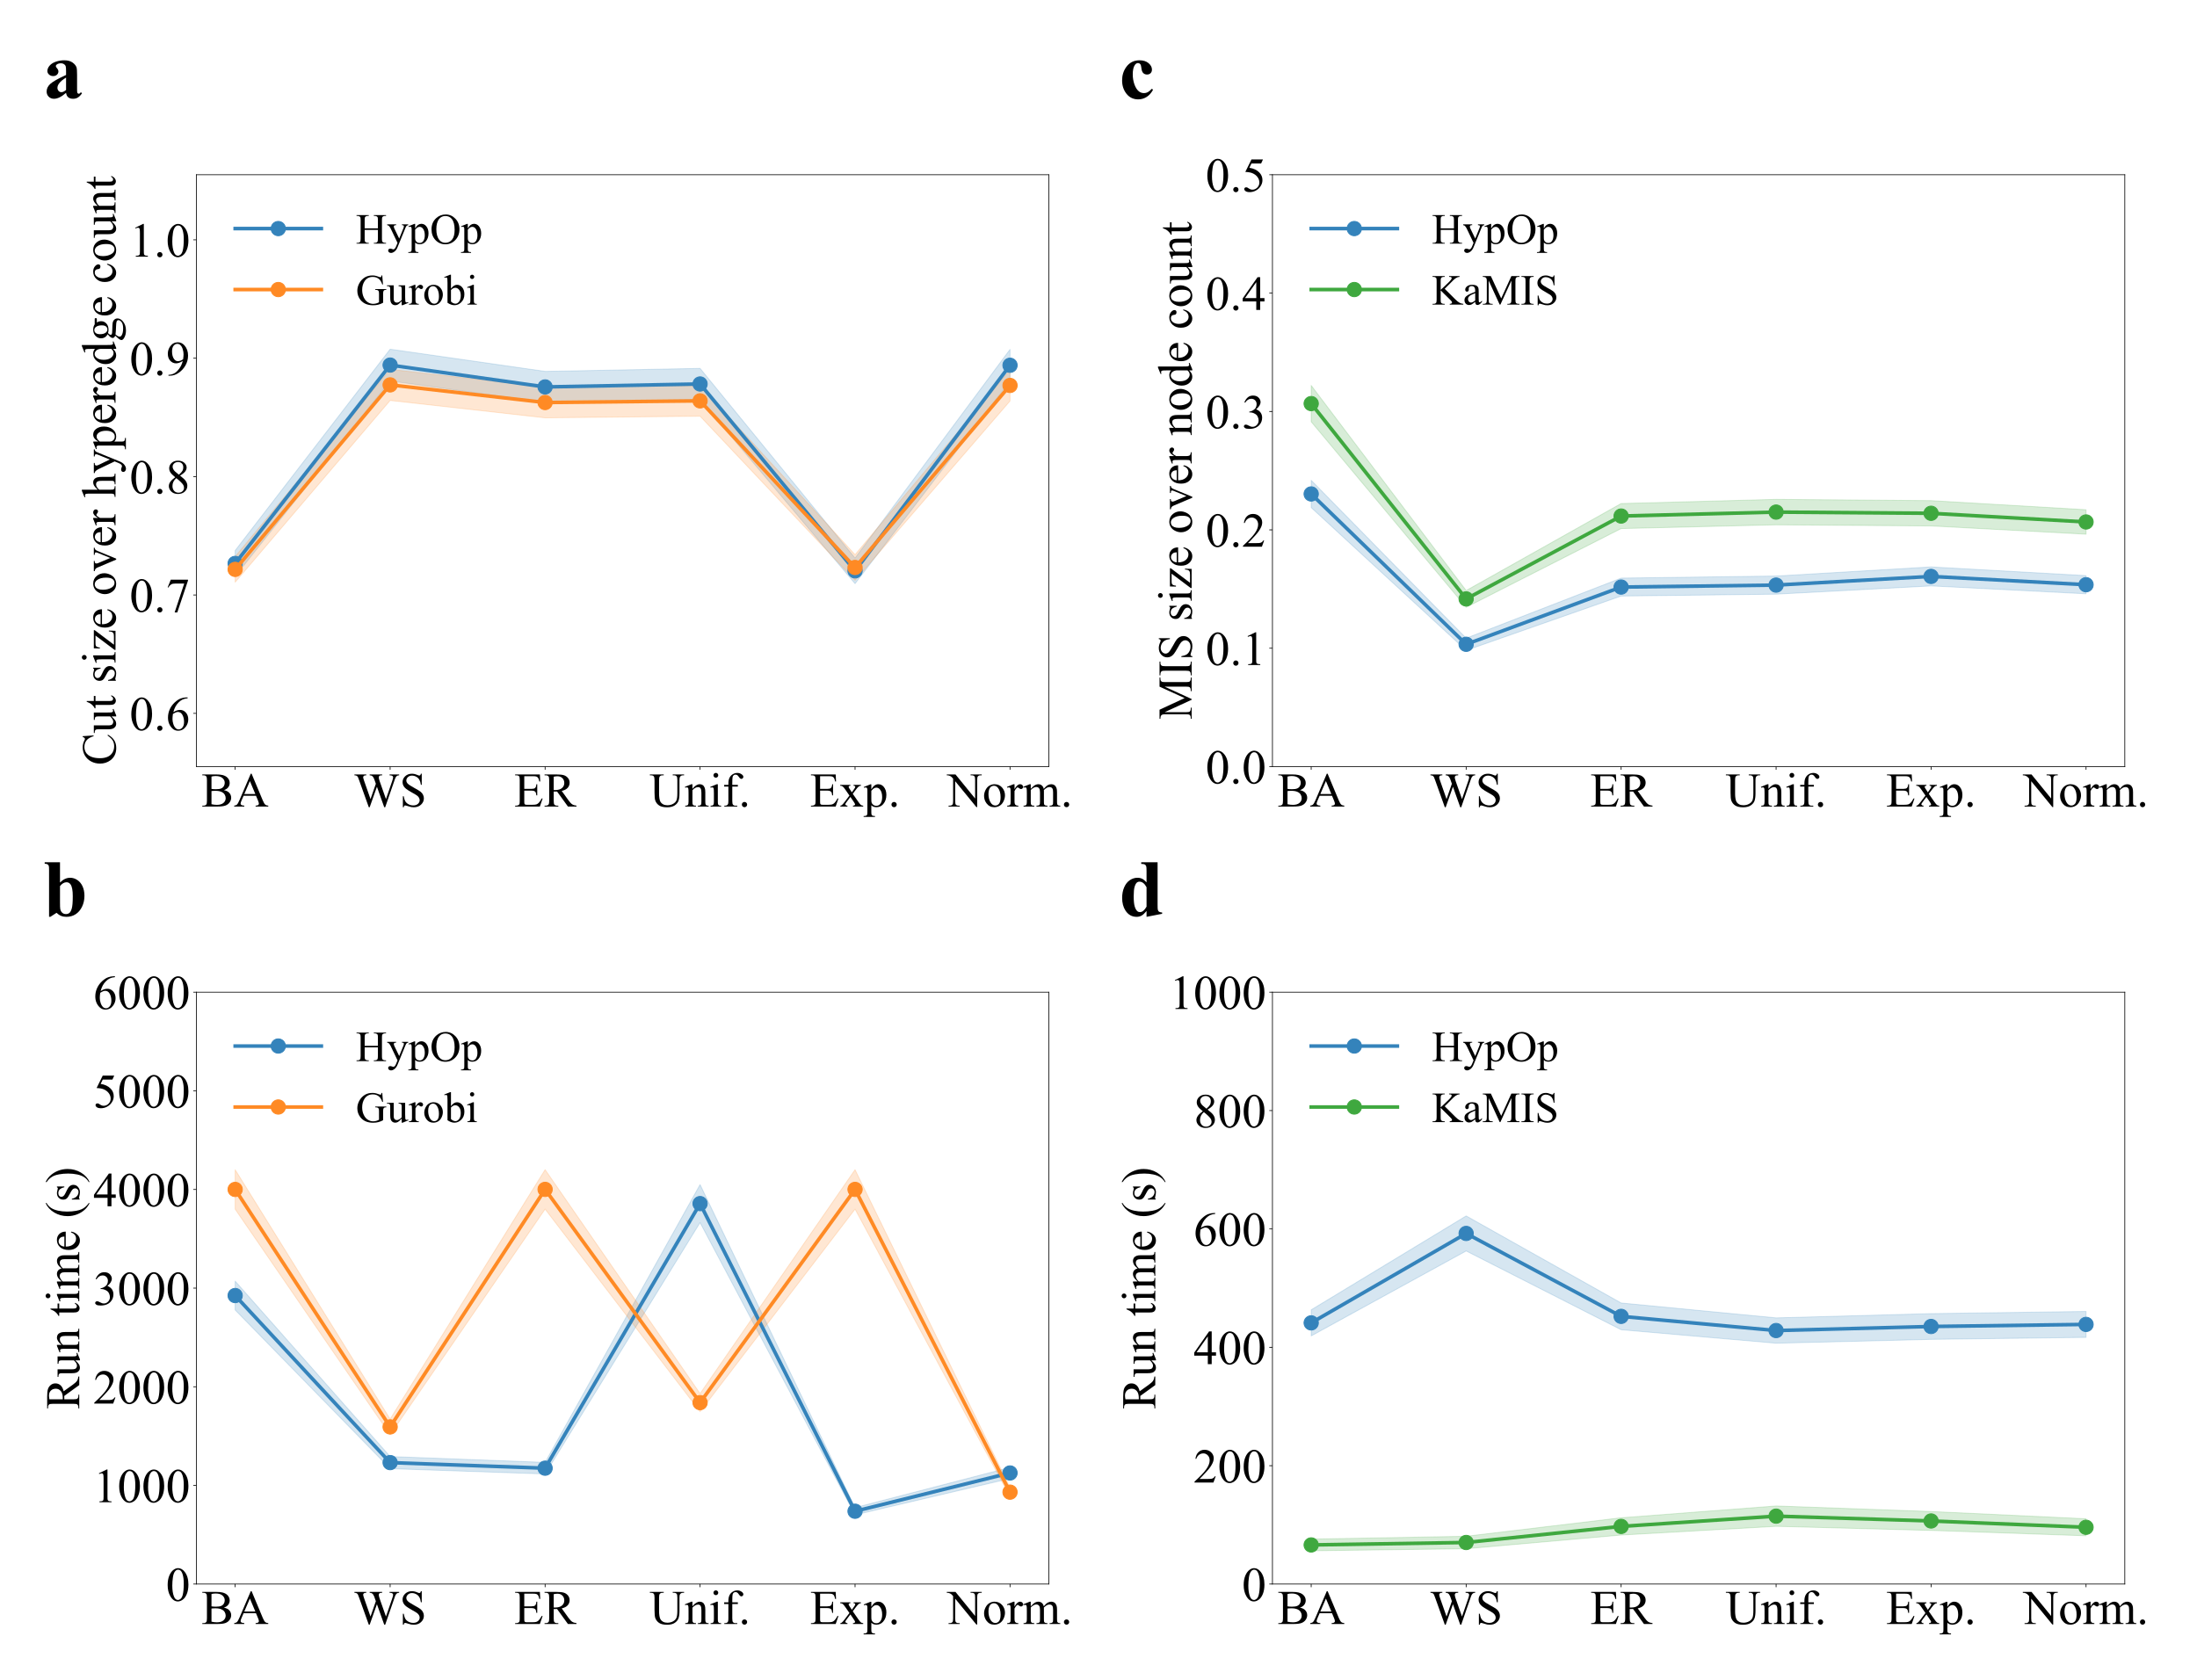 <?xml version="1.0" encoding="utf-8" standalone="no"?>
<!DOCTYPE svg PUBLIC "-//W3C//DTD SVG 1.1//EN"
  "http://www.w3.org/Graphics/SVG/1.1/DTD/svg11.dtd">
<!-- Created with matplotlib (https://matplotlib.org/) -->
<svg height="1872pt" version="1.1" viewBox="0 0 2448 1872" width="2448pt" xmlns="http://www.w3.org/2000/svg" xmlns:xlink="http://www.w3.org/1999/xlink">
 <defs>
  <style type="text/css">*{stroke-linecap:butt;stroke-linejoin:round;}</style>
 </defs>
 <g id="figure_1">
  <g id="patch_1">
   <path d="M 0 1872 
L 2448 1872 
L 2448 0 
L 0 0 
z
" style="fill:#ffffff;"/>
  </g>
  <g id="axes_1">
   <g id="patch_2">
    <path d="M 218.86 854.32 
L 1168.583 854.32 
L 1168.583 194.72 
L 218.86 194.72 
z
" style="fill:#ffffff;"/>
   </g>
   <g id="PolyCollection_1">
    <defs>
     <path d="M 262.029 -1258.477 
L 262.029 -1229.72 
L 434.706 -1447.458 
L 607.383 -1423.462 
L 780.06 -1426.711 
L 952.737 -1221.577 
L 1125.414 -1447.242 
L 1125.414 -1482.624 
L 1125.414 -1482.624 
L 952.737 -1250.086 
L 780.06 -1461.468 
L 607.383 -1458.12 
L 434.706 -1482.847 
L 262.029 -1258.477 
z
" id="md73064c816" style="stroke:#3483bb;stroke-opacity:0.2;"/>
    </defs>
    <g clip-path="url(#p682507a82b)">
     <use style="fill:#3483bb;fill-opacity:0.2;stroke:#3483bb;stroke-opacity:0.2;" x="0" xlink:href="#md73064c816" y="1872"/>
    </g>
   </g>
   <g id="PolyCollection_2">
    <defs>
     <path d="M 262.029 -1251.738 
L 262.029 -1223.18 
L 434.706 -1425.715 
L 607.383 -1406.353 
L 780.06 -1408.173 
L 952.737 -1225.259 
L 1125.414 -1425.108 
L 1125.414 -1459.816 
L 1125.414 -1459.816 
L 952.737 -1253.88 
L 780.06 -1442.365 
L 607.383 -1440.49 
L 434.706 -1460.441 
L 262.029 -1251.738 
z
" id="m378c18f59b" style="stroke:#ff8a24;stroke-opacity:0.2;"/>
    </defs>
    <g clip-path="url(#p682507a82b)">
     <use style="fill:#ff8a24;fill-opacity:0.2;stroke:#ff8a24;stroke-opacity:0.2;" x="0" xlink:href="#m378c18f59b" y="1872"/>
    </g>
   </g>
   <g id="matplotlib.axis_1">
    <g id="xtick_1">
     <g id="line2d_1">
      <defs>
       <path d="M 0 0 
L 0 3.5 
" id="m30829c2761" style="stroke:#000000;stroke-width:0.8;"/>
      </defs>
      <g>
       <use style="stroke:#000000;stroke-width:0.8;" x="262.029" xlink:href="#m30829c2761" y="854.32"/>
      </g>
     </g>
     <g id="text_1">
      <!-- BA -->
      <g transform="translate(224.52 898.816)scale(0.54 -0.54)">
       <defs>
        <path d="M 46.188 33.797 
Q 53.078 32.328 56.5 29.109 
Q 61.234 24.609 61.234 18.109 
Q 61.234 13.188 58.109 8.672 
Q 54.984 4.156 49.531 2.078 
Q 44.094 0 32.906 0 
L 1.656 0 
L 1.656 1.812 
L 4.156 1.812 
Q 8.297 1.812 10.109 4.438 
Q 11.234 6.156 11.234 11.719 
L 11.234 54.5 
Q 11.234 60.641 9.812 62.25 
Q 7.906 64.406 4.156 64.406 
L 1.656 64.406 
L 1.656 66.219 
L 30.281 66.219 
Q 38.281 66.219 43.109 65.047 
Q 50.438 63.281 54.297 58.812 
Q 58.156 54.344 58.156 48.531 
Q 58.156 43.562 55.125 39.625 
Q 52.094 35.688 46.188 33.797 
z
M 20.609 36.422 
Q 22.406 36.078 24.719 35.906 
Q 27.047 35.75 29.828 35.75 
Q 36.969 35.75 40.547 37.281 
Q 44.141 38.812 46.047 41.984 
Q 47.953 45.172 47.953 48.922 
Q 47.953 54.734 43.219 58.828 
Q 38.484 62.938 29.391 62.938 
Q 24.516 62.938 20.609 61.859 
z
M 20.609 4.781 
Q 26.266 3.469 31.781 3.469 
Q 40.625 3.469 45.266 7.438 
Q 49.906 11.422 49.906 17.281 
Q 49.906 21.141 47.797 24.703 
Q 45.703 28.266 40.969 30.312 
Q 36.234 32.375 29.25 32.375 
Q 26.219 32.375 24.062 32.266 
Q 21.922 32.172 20.609 31.938 
z
" id="TimesNewRomanPSMT-66"/>
        <path d="M 45.75 22.172 
L 20.125 22.172 
L 15.625 11.719 
Q 13.969 7.859 13.969 5.953 
Q 13.969 4.438 15.406 3.297 
Q 16.844 2.156 21.625 1.812 
L 21.625 0 
L 0.781 0 
L 0.781 1.812 
Q 4.938 2.547 6.156 3.719 
Q 8.641 6.062 11.672 13.234 
L 34.969 67.719 
L 36.672 67.719 
L 59.719 12.641 
Q 62.5 6 64.766 4.016 
Q 67.047 2.047 71.094 1.812 
L 71.094 0 
L 44.969 0 
L 44.969 1.812 
Q 48.922 2 50.312 3.125 
Q 51.703 4.25 51.703 5.859 
Q 51.703 8.016 49.75 12.641 
z
M 44.391 25.781 
L 33.156 52.547 
L 21.625 25.781 
z
" id="TimesNewRomanPSMT-65"/>
       </defs>
       <use xlink:href="#TimesNewRomanPSMT-66"/>
       <use x="66.699" xlink:href="#TimesNewRomanPSMT-65"/>
      </g>
     </g>
    </g>
    <g id="xtick_2">
     <g id="line2d_2">
      <g>
       <use style="stroke:#000000;stroke-width:0.8;" x="434.706" xlink:href="#m30829c2761" y="854.32"/>
      </g>
     </g>
     <g id="text_2">
      <!-- WS -->
      <g transform="translate(394.206 898.816)scale(0.54 -0.54)">
       <defs>
        <path d="M 93.609 66.219 
L 93.609 64.406 
Q 91.016 64.406 89.406 63.469 
Q 87.797 62.547 86.328 60.016 
Q 85.359 58.297 83.25 51.859 
L 64.797 -1.516 
L 62.844 -1.516 
L 47.75 40.828 
L 32.766 -1.516 
L 31 -1.516 
L 11.328 53.469 
Q 9.125 59.625 8.547 60.75 
Q 7.562 62.594 5.875 63.5 
Q 4.203 64.406 1.312 64.406 
L 1.312 66.219 
L 25.828 66.219 
L 25.828 64.406 
L 24.656 64.406 
Q 22.078 64.406 20.703 63.234 
Q 19.344 62.062 19.344 60.406 
Q 19.344 58.688 21.484 52.547 
L 34.516 15.375 
L 45.516 46.969 
L 43.562 52.547 
L 42 56.984 
Q 40.969 59.422 39.703 61.281 
Q 39.062 62.203 38.141 62.844 
Q 36.922 63.719 35.688 64.109 
Q 34.766 64.406 32.766 64.406 
L 32.766 66.219 
L 58.547 66.219 
L 58.547 64.406 
L 56.781 64.406 
Q 54.047 64.406 52.781 63.234 
Q 51.516 62.062 51.516 60.062 
Q 51.516 57.562 53.719 51.375 
L 66.406 15.375 
L 79 51.859 
Q 81.156 57.906 81.156 60.25 
Q 81.156 61.375 80.438 62.344 
Q 79.734 63.328 78.656 63.719 
Q 76.812 64.406 73.828 64.406 
L 73.828 66.219 
z
" id="TimesNewRomanPSMT-87"/>
        <path d="M 45.844 67.719 
L 45.844 44.828 
L 44.047 44.828 
Q 43.172 51.422 40.891 55.328 
Q 38.625 59.234 34.422 61.516 
Q 30.219 63.812 25.734 63.812 
Q 20.656 63.812 17.328 60.719 
Q 14.016 57.625 14.016 53.656 
Q 14.016 50.641 16.109 48.141 
Q 19.141 44.484 30.516 38.375 
Q 39.797 33.406 43.188 30.734 
Q 46.578 28.078 48.406 24.453 
Q 50.25 20.844 50.25 16.891 
Q 50.25 9.375 44.406 3.922 
Q 38.578 -1.516 29.391 -1.516 
Q 26.516 -1.516 23.969 -1.078 
Q 22.469 -0.828 17.703 0.703 
Q 12.938 2.25 11.672 2.25 
Q 10.453 2.25 9.734 1.516 
Q 9.031 0.781 8.688 -1.516 
L 6.891 -1.516 
L 6.891 21.188 
L 8.688 21.188 
Q 9.969 14.062 12.109 10.516 
Q 14.266 6.984 18.672 4.641 
Q 23.094 2.297 28.375 2.297 
Q 34.469 2.297 38 5.516 
Q 41.547 8.734 41.547 13.141 
Q 41.547 15.578 40.203 18.062 
Q 38.875 20.562 36.031 22.703 
Q 34.125 24.172 25.625 28.922 
Q 17.141 33.688 13.547 36.516 
Q 9.969 39.359 8.109 42.766 
Q 6.25 46.188 6.25 50.297 
Q 6.25 57.422 11.719 62.562 
Q 17.188 67.719 25.641 67.719 
Q 30.906 67.719 36.812 65.141 
Q 39.547 63.922 40.672 63.922 
Q 41.938 63.922 42.75 64.672 
Q 43.562 65.438 44.047 67.719 
z
" id="TimesNewRomanPSMT-83"/>
       </defs>
       <use xlink:href="#TimesNewRomanPSMT-87"/>
       <use x="94.385" xlink:href="#TimesNewRomanPSMT-83"/>
      </g>
     </g>
    </g>
    <g id="xtick_3">
     <g id="line2d_3">
      <g>
       <use style="stroke:#000000;stroke-width:0.8;" x="607.383" xlink:href="#m30829c2761" y="854.32"/>
      </g>
     </g>
     <g id="text_3">
      <!-- ER -->
      <g transform="translate(572.882 898.816)scale(0.54 -0.54)">
       <defs>
        <path d="M 20.906 62.594 
L 20.906 36.422 
L 35.453 36.422 
Q 41.109 36.422 43.016 38.141 
Q 45.562 40.375 45.844 46.047 
L 47.656 46.047 
L 47.656 23 
L 45.844 23 
Q 45.172 27.828 44.484 29.203 
Q 43.609 30.906 41.594 31.875 
Q 39.594 32.859 35.453 32.859 
L 20.906 32.859 
L 20.906 11.031 
Q 20.906 6.641 21.297 5.688 
Q 21.688 4.734 22.656 4.172 
Q 23.641 3.609 26.375 3.609 
L 37.594 3.609 
Q 43.219 3.609 45.75 4.391 
Q 48.297 5.172 50.641 7.469 
Q 53.656 10.5 56.844 16.609 
L 58.797 16.609 
L 53.078 0 
L 2.047 0 
L 2.047 1.812 
L 4.391 1.812 
Q 6.734 1.812 8.844 2.938 
Q 10.406 3.719 10.969 5.281 
Q 11.531 6.844 11.531 11.672 
L 11.531 54.688 
Q 11.531 60.984 10.25 62.453 
Q 8.5 64.406 4.391 64.406 
L 2.047 64.406 
L 2.047 66.219 
L 53.078 66.219 
L 53.812 51.703 
L 51.906 51.703 
Q 50.875 56.938 49.625 58.891 
Q 48.391 60.844 45.953 61.859 
Q 44 62.594 39.062 62.594 
z
" id="TimesNewRomanPSMT-69"/>
        <path d="M 67.578 0 
L 49.906 0 
L 27.484 30.953 
Q 25 30.859 23.438 30.859 
Q 22.797 30.859 22.062 30.875 
Q 21.344 30.906 20.562 30.953 
L 20.562 11.719 
Q 20.562 5.469 21.922 3.953 
Q 23.781 1.812 27.484 1.812 
L 30.078 1.812 
L 30.078 0 
L 1.703 0 
L 1.703 1.812 
L 4.203 1.812 
Q 8.406 1.812 10.203 4.547 
Q 11.234 6.062 11.234 11.719 
L 11.234 54.5 
Q 11.234 60.75 9.859 62.25 
Q 7.953 64.406 4.203 64.406 
L 1.703 64.406 
L 1.703 66.219 
L 25.828 66.219 
Q 36.375 66.219 41.375 64.672 
Q 46.391 63.141 49.875 59.016 
Q 53.375 54.891 53.375 49.172 
Q 53.375 43.062 49.391 38.562 
Q 45.406 34.078 37.062 32.234 
L 50.734 13.234 
Q 55.422 6.688 58.781 4.531 
Q 62.156 2.391 67.578 1.812 
z
M 20.562 34.031 
Q 21.484 34.031 22.172 34 
Q 22.859 33.984 23.297 33.984 
Q 32.766 33.984 37.578 38.078 
Q 42.391 42.188 42.391 48.531 
Q 42.391 54.734 38.5 58.609 
Q 34.625 62.5 28.219 62.5 
Q 25.391 62.5 20.562 61.578 
z
" id="TimesNewRomanPSMT-82"/>
       </defs>
       <use xlink:href="#TimesNewRomanPSMT-69"/>
       <use x="61.084" xlink:href="#TimesNewRomanPSMT-82"/>
      </g>
     </g>
    </g>
    <g id="xtick_4">
     <g id="line2d_4">
      <g>
       <use style="stroke:#000000;stroke-width:0.8;" x="780.06" xlink:href="#m30829c2761" y="854.32"/>
      </g>
     </g>
     <g id="text_4">
      <!-- Unif. -->
      <g transform="translate(723.82 898.816)scale(0.54 -0.54)">
       <defs>
        <path d="M 47.703 64.406 
L 47.703 66.219 
L 71.141 66.219 
L 71.141 64.406 
L 68.656 64.406 
Q 64.75 64.406 62.641 61.141 
Q 61.625 59.625 61.625 54.109 
L 61.625 27.25 
Q 61.625 17.281 59.641 11.781 
Q 57.672 6.297 51.875 2.359 
Q 46.094 -1.562 36.141 -1.562 
Q 25.297 -1.562 19.672 2.188 
Q 14.062 5.953 11.719 12.312 
Q 10.156 16.656 10.156 28.609 
L 10.156 54.5 
Q 10.156 60.594 8.469 62.5 
Q 6.781 64.406 3.031 64.406 
L 0.531 64.406 
L 0.531 66.219 
L 29.156 66.219 
L 29.156 64.406 
L 26.609 64.406 
Q 22.516 64.406 20.75 61.812 
Q 19.531 60.062 19.531 54.5 
L 19.531 25.641 
Q 19.531 21.781 20.234 16.797 
Q 20.953 11.812 22.797 9.031 
Q 24.656 6.25 28.141 4.438 
Q 31.641 2.641 36.719 2.641 
Q 43.219 2.641 48.344 5.469 
Q 53.469 8.297 55.344 12.719 
Q 57.234 17.141 57.234 27.688 
L 57.234 54.5 
Q 57.234 60.688 55.859 62.25 
Q 53.953 64.406 50.203 64.406 
z
" id="TimesNewRomanPSMT-85"/>
        <path d="M 16.156 36.578 
Q 24.031 46.047 31.156 46.047 
Q 34.812 46.047 37.453 44.219 
Q 40.094 42.391 41.656 38.188 
Q 42.719 35.25 42.719 29.203 
L 42.719 10.109 
Q 42.719 5.859 43.406 4.344 
Q 43.953 3.125 45.141 2.438 
Q 46.344 1.766 49.562 1.766 
L 49.562 0 
L 27.438 0 
L 27.438 1.766 
L 28.375 1.766 
Q 31.5 1.766 32.734 2.703 
Q 33.984 3.656 34.469 5.516 
Q 34.672 6.25 34.672 10.109 
L 34.672 28.422 
Q 34.672 34.516 33.078 37.281 
Q 31.5 40.047 27.734 40.047 
Q 21.922 40.047 16.156 33.688 
L 16.156 10.109 
Q 16.156 5.562 16.703 4.5 
Q 17.391 3.078 18.578 2.422 
Q 19.781 1.766 23.438 1.766 
L 23.438 0 
L 1.312 0 
L 1.312 1.766 
L 2.297 1.766 
Q 5.719 1.766 6.906 3.484 
Q 8.109 5.219 8.109 10.109 
L 8.109 26.703 
Q 8.109 34.766 7.734 36.516 
Q 7.375 38.281 6.609 38.906 
Q 5.859 39.547 4.594 39.547 
Q 3.219 39.547 1.312 38.812 
L 0.594 40.578 
L 14.062 46.047 
L 16.156 46.047 
z
" id="TimesNewRomanPSMT-110"/>
        <path d="M 14.5 69.438 
Q 16.547 69.438 17.984 67.984 
Q 19.438 66.547 19.438 64.5 
Q 19.438 62.453 17.984 60.984 
Q 16.547 59.516 14.5 59.516 
Q 12.453 59.516 10.984 60.984 
Q 9.516 62.453 9.516 64.5 
Q 9.516 66.547 10.953 67.984 
Q 12.406 69.438 14.5 69.438 
z
M 18.562 46.047 
L 18.562 10.109 
Q 18.562 5.906 19.172 4.516 
Q 19.781 3.125 20.969 2.438 
Q 22.172 1.766 25.344 1.766 
L 25.344 0 
L 3.609 0 
L 3.609 1.766 
Q 6.891 1.766 8 2.391 
Q 9.125 3.031 9.781 4.484 
Q 10.453 5.953 10.453 10.109 
L 10.453 27.344 
Q 10.453 34.625 10.016 36.766 
Q 9.672 38.328 8.938 38.938 
Q 8.203 39.547 6.938 39.547 
Q 5.562 39.547 3.609 38.812 
L 2.938 40.578 
L 16.406 46.047 
z
" id="TimesNewRomanPSMT-105"/>
        <path d="M 20.609 41.219 
L 20.609 11.812 
Q 20.609 5.562 21.969 3.906 
Q 23.781 1.766 26.812 1.766 
L 30.859 1.766 
L 30.859 0 
L 4.156 0 
L 4.156 1.766 
L 6.156 1.766 
Q 8.109 1.766 9.719 2.734 
Q 11.328 3.719 11.938 5.375 
Q 12.547 7.031 12.547 11.812 
L 12.547 41.219 
L 3.859 41.219 
L 3.859 44.734 
L 12.547 44.734 
L 12.547 47.656 
Q 12.547 54.344 14.688 58.984 
Q 16.844 63.625 21.266 66.484 
Q 25.688 69.344 31.203 69.344 
Q 36.328 69.344 40.625 66.016 
Q 43.453 63.812 43.453 61.078 
Q 43.453 59.625 42.188 58.328 
Q 40.922 57.031 39.453 57.031 
Q 38.328 57.031 37.078 57.828 
Q 35.844 58.641 34.031 61.297 
Q 32.234 63.969 30.719 64.891 
Q 29.203 65.828 27.344 65.828 
Q 25.094 65.828 23.531 64.625 
Q 21.969 63.422 21.281 60.906 
Q 20.609 58.406 20.609 47.953 
L 20.609 44.734 
L 32.125 44.734 
L 32.125 41.219 
z
" id="TimesNewRomanPSMT-102"/>
        <path d="M 12.5 9.469 
Q 14.797 9.469 16.359 7.875 
Q 17.922 6.297 17.922 4.047 
Q 17.922 1.812 16.328 0.219 
Q 14.75 -1.375 12.5 -1.375 
Q 10.25 -1.375 8.656 0.219 
Q 7.078 1.812 7.078 4.047 
Q 7.078 6.344 8.656 7.906 
Q 10.25 9.469 12.5 9.469 
z
" id="TimesNewRomanPSMT-46"/>
       </defs>
       <use xlink:href="#TimesNewRomanPSMT-85"/>
       <use x="72.217" xlink:href="#TimesNewRomanPSMT-110"/>
       <use x="122.217" xlink:href="#TimesNewRomanPSMT-105"/>
       <use x="150" xlink:href="#TimesNewRomanPSMT-102"/>
       <use x="183.301" xlink:href="#TimesNewRomanPSMT-46"/>
      </g>
     </g>
    </g>
    <g id="xtick_5">
     <g id="line2d_5">
      <g>
       <use style="stroke:#000000;stroke-width:0.8;" x="952.737" xlink:href="#m30829c2761" y="854.32"/>
      </g>
     </g>
     <g id="text_5">
      <!-- Exp. -->
      <g transform="translate(902.496 898.816)scale(0.54 -0.54)">
       <defs>
        <path d="M 1.312 44.734 
L 22.359 44.734 
L 22.359 42.922 
Q 20.359 42.922 19.547 42.234 
Q 18.75 41.547 18.75 40.438 
Q 18.75 39.266 20.453 36.812 
Q 21 36.031 22.078 34.375 
L 25.25 29.297 
L 28.906 34.375 
Q 32.422 39.203 32.422 40.484 
Q 32.422 41.5 31.594 42.203 
Q 30.766 42.922 28.906 42.922 
L 28.906 44.734 
L 44.047 44.734 
L 44.047 42.922 
Q 41.656 42.781 39.891 41.609 
Q 37.5 39.938 33.344 34.375 
L 27.25 26.219 
L 38.375 10.203 
Q 42.484 4.297 44.234 3.094 
Q 46 1.906 48.781 1.766 
L 48.781 0 
L 27.688 0 
L 27.688 1.766 
Q 29.891 1.766 31.109 2.734 
Q 32.031 3.422 32.031 4.547 
Q 32.031 5.672 28.906 10.203 
L 22.359 19.781 
L 15.188 10.203 
Q 11.859 5.766 11.859 4.938 
Q 11.859 3.766 12.953 2.812 
Q 14.062 1.859 16.266 1.766 
L 16.266 0 
L 1.656 0 
L 1.656 1.766 
Q 3.422 2 4.734 2.984 
Q 6.594 4.391 10.984 10.203 
L 20.359 22.656 
L 11.859 34.969 
Q 8.25 40.234 6.266 41.578 
Q 4.297 42.922 1.312 42.922 
z
" id="TimesNewRomanPSMT-120"/>
        <path d="M -0.094 40.281 
L 13.672 45.844 
L 15.531 45.844 
L 15.531 35.406 
Q 19 41.312 22.484 43.672 
Q 25.984 46.047 29.828 46.047 
Q 36.578 46.047 41.062 40.766 
Q 46.578 34.328 46.578 23.969 
Q 46.578 12.406 39.938 4.828 
Q 34.469 -1.375 26.172 -1.375 
Q 22.562 -1.375 19.922 -0.344 
Q 17.969 0.391 15.531 2.594 
L 15.531 -11.031 
Q 15.531 -15.625 16.094 -16.859 
Q 16.656 -18.109 18.047 -18.844 
Q 19.438 -19.578 23.094 -19.578 
L 23.094 -21.391 
L -0.344 -21.391 
L -0.344 -19.578 
L 0.875 -19.578 
Q 3.562 -19.625 5.469 -18.562 
Q 6.391 -18.016 6.906 -16.812 
Q 7.422 -15.625 7.422 -10.75 
L 7.422 31.547 
Q 7.422 35.891 7.031 37.062 
Q 6.641 38.234 5.781 38.812 
Q 4.938 39.406 3.469 39.406 
Q 2.297 39.406 0.484 38.719 
z
M 15.531 32.516 
L 15.531 15.828 
Q 15.531 10.406 15.969 8.688 
Q 16.656 5.859 19.312 3.703 
Q 21.969 1.562 26.031 1.562 
Q 30.906 1.562 33.938 5.375 
Q 37.891 10.359 37.891 19.391 
Q 37.891 29.641 33.406 35.156 
Q 30.281 38.969 25.984 38.969 
Q 23.641 38.969 21.344 37.797 
Q 19.578 36.922 15.531 32.516 
z
" id="TimesNewRomanPSMT-112"/>
       </defs>
       <use xlink:href="#TimesNewRomanPSMT-69"/>
       <use x="61.084" xlink:href="#TimesNewRomanPSMT-120"/>
       <use x="111.084" xlink:href="#TimesNewRomanPSMT-112"/>
       <use x="161.084" xlink:href="#TimesNewRomanPSMT-46"/>
      </g>
     </g>
    </g>
    <g id="xtick_6">
     <g id="line2d_6">
      <g>
       <use style="stroke:#000000;stroke-width:0.8;" x="1125.414" xlink:href="#m30829c2761" y="854.32"/>
      </g>
     </g>
     <g id="text_6">
      <!-- Norm. -->
      <g transform="translate(1055.674 898.816)scale(0.54 -0.54)">
       <defs>
        <path d="M -1.312 66.219 
L 16.656 66.219 
L 57.125 16.547 
L 57.125 54.734 
Q 57.125 60.844 55.766 62.359 
Q 53.953 64.406 50.047 64.406 
L 47.75 64.406 
L 47.75 66.219 
L 70.797 66.219 
L 70.797 64.406 
L 68.453 64.406 
Q 64.266 64.406 62.5 61.859 
Q 61.422 60.297 61.422 54.734 
L 61.422 -1.078 
L 59.672 -1.078 
L 16.016 52.25 
L 16.016 11.469 
Q 16.016 5.375 17.328 3.859 
Q 19.188 1.812 23.047 1.812 
L 25.391 1.812 
L 25.391 0 
L 2.344 0 
L 2.344 1.812 
L 4.641 1.812 
Q 8.891 1.812 10.641 4.344 
Q 11.719 5.906 11.719 11.469 
L 11.719 57.516 
Q 8.844 60.891 7.344 61.953 
Q 5.859 63.031 2.984 63.969 
Q 1.562 64.406 -1.312 64.406 
z
" id="TimesNewRomanPSMT-78"/>
        <path d="M 25 46.047 
Q 35.156 46.047 41.312 38.328 
Q 46.531 31.734 46.531 23.188 
Q 46.531 17.188 43.641 11.031 
Q 40.766 4.891 35.719 1.75 
Q 30.672 -1.375 24.469 -1.375 
Q 14.359 -1.375 8.406 6.688 
Q 3.375 13.484 3.375 21.922 
Q 3.375 28.078 6.422 34.156 
Q 9.469 40.234 14.453 43.141 
Q 19.438 46.047 25 46.047 
z
M 23.484 42.875 
Q 20.906 42.875 18.281 41.328 
Q 15.672 39.797 14.062 35.938 
Q 12.453 32.078 12.453 26.031 
Q 12.453 16.266 16.328 9.172 
Q 20.219 2.094 26.562 2.094 
Q 31.297 2.094 34.375 6 
Q 37.453 9.906 37.453 19.438 
Q 37.453 31.344 32.328 38.188 
Q 28.859 42.875 23.484 42.875 
z
" id="TimesNewRomanPSMT-111"/>
        <path d="M 16.219 46.047 
L 16.219 35.984 
Q 21.828 46.047 27.734 46.047 
Q 30.422 46.047 32.172 44.406 
Q 33.938 42.781 33.938 40.625 
Q 33.938 38.719 32.656 37.391 
Q 31.391 36.078 29.641 36.078 
Q 27.938 36.078 25.812 37.766 
Q 23.688 39.453 22.656 39.453 
Q 21.781 39.453 20.75 38.484 
Q 18.562 36.469 16.219 31.891 
L 16.219 10.453 
Q 16.219 6.734 17.141 4.828 
Q 17.781 3.516 19.391 2.641 
Q 21 1.766 24.031 1.766 
L 24.031 0 
L 1.125 0 
L 1.125 1.766 
Q 4.547 1.766 6.203 2.828 
Q 7.422 3.609 7.906 5.328 
Q 8.156 6.156 8.156 10.062 
L 8.156 27.391 
Q 8.156 35.203 7.828 36.688 
Q 7.516 38.188 6.656 38.859 
Q 5.812 39.547 4.547 39.547 
Q 3.031 39.547 1.125 38.812 
L 0.641 40.578 
L 14.156 46.047 
z
" id="TimesNewRomanPSMT-114"/>
        <path d="M 16.406 36.531 
Q 21.297 41.406 22.172 42.141 
Q 24.359 44 26.891 45.016 
Q 29.438 46.047 31.938 46.047 
Q 36.141 46.047 39.156 43.594 
Q 42.188 41.156 43.219 36.531 
Q 48.25 42.391 51.703 44.219 
Q 55.172 46.047 58.844 46.047 
Q 62.406 46.047 65.156 44.219 
Q 67.922 42.391 69.531 38.234 
Q 70.609 35.406 70.609 29.344 
L 70.609 10.109 
Q 70.609 5.906 71.234 4.344 
Q 71.734 3.266 73.047 2.516 
Q 74.359 1.766 77.344 1.766 
L 77.344 0 
L 55.281 0 
L 55.281 1.766 
L 56.203 1.766 
Q 59.078 1.766 60.688 2.875 
Q 61.812 3.656 62.312 5.375 
Q 62.5 6.203 62.5 10.109 
L 62.5 29.344 
Q 62.5 34.812 61.188 37.062 
Q 59.281 40.188 55.078 40.188 
Q 52.484 40.188 49.875 38.891 
Q 47.266 37.594 43.562 34.078 
L 43.453 33.547 
L 43.562 31.453 
L 43.562 10.109 
Q 43.562 5.516 44.062 4.391 
Q 44.578 3.266 45.984 2.516 
Q 47.406 1.766 50.828 1.766 
L 50.828 0 
L 28.219 0 
L 28.219 1.766 
Q 31.938 1.766 33.328 2.641 
Q 34.719 3.516 35.25 5.281 
Q 35.5 6.109 35.5 10.109 
L 35.5 29.344 
Q 35.5 34.812 33.891 37.203 
Q 31.734 40.328 27.875 40.328 
Q 25.25 40.328 22.656 38.922 
Q 18.609 36.766 16.406 34.078 
L 16.406 10.109 
Q 16.406 5.719 17.016 4.391 
Q 17.625 3.078 18.812 2.422 
Q 20.016 1.766 23.688 1.766 
L 23.688 0 
L 1.562 0 
L 1.562 1.766 
Q 4.641 1.766 5.859 2.422 
Q 7.078 3.078 7.703 4.516 
Q 8.344 5.953 8.344 10.109 
L 8.344 27.203 
Q 8.344 34.578 7.906 36.719 
Q 7.562 38.328 6.828 38.938 
Q 6.109 39.547 4.828 39.547 
Q 3.469 39.547 1.562 38.812 
L 0.828 40.578 
L 14.312 46.047 
L 16.406 46.047 
z
" id="TimesNewRomanPSMT-109"/>
       </defs>
       <use xlink:href="#TimesNewRomanPSMT-78"/>
       <use x="72.217" xlink:href="#TimesNewRomanPSMT-111"/>
       <use x="122.217" xlink:href="#TimesNewRomanPSMT-114"/>
       <use x="155.518" xlink:href="#TimesNewRomanPSMT-109"/>
       <use x="233.301" xlink:href="#TimesNewRomanPSMT-46"/>
      </g>
     </g>
    </g>
   </g>
   <g id="matplotlib.axis_2">
    <g id="ytick_1">
     <g id="line2d_7">
      <defs>
       <path d="M 0 0 
L -3.5 0 
" id="m6e2ba630b4" style="stroke:#000000;stroke-width:0.8;"/>
      </defs>
      <g>
       <use style="stroke:#000000;stroke-width:0.8;" x="218.86" xlink:href="#m6e2ba630b4" y="794.956"/>
      </g>
     </g>
     <g id="text_7">
      <!-- 0.6 -->
      <g transform="translate(144.36 813.704)scale(0.54 -0.54)">
       <defs>
        <path d="M 3.609 32.719 
Q 3.609 44.047 7.031 52.219 
Q 10.453 60.406 16.109 64.406 
Q 20.516 67.578 25.203 67.578 
Q 32.812 67.578 38.875 59.812 
Q 46.438 50.203 46.438 33.734 
Q 46.438 22.219 43.109 14.156 
Q 39.797 6.109 34.641 2.469 
Q 29.5 -1.172 24.703 -1.172 
Q 15.234 -1.172 8.938 10.016 
Q 3.609 19.438 3.609 32.719 
z
M 13.188 31.5 
Q 13.188 17.828 16.547 9.188 
Q 19.344 1.906 24.859 1.906 
Q 27.484 1.906 30.312 4.266 
Q 33.156 6.641 34.625 12.203 
Q 36.859 20.609 36.859 35.891 
Q 36.859 47.219 34.516 54.781 
Q 32.766 60.406 29.984 62.75 
Q 27.984 64.359 25.141 64.359 
Q 21.828 64.359 19.234 61.375 
Q 15.719 57.328 14.453 48.625 
Q 13.188 39.938 13.188 31.5 
z
" id="TimesNewRomanPSMT-48"/>
        <path d="M 44.828 67.578 
L 44.828 65.766 
Q 38.375 65.141 34.297 63.203 
Q 30.219 61.281 26.234 57.328 
Q 22.266 53.375 19.656 48.516 
Q 17.047 43.656 15.281 36.969 
Q 22.312 41.797 29.391 41.797 
Q 36.188 41.797 41.156 36.328 
Q 46.141 30.859 46.141 22.266 
Q 46.141 13.969 41.109 7.125 
Q 35.062 -1.172 25.094 -1.172 
Q 18.312 -1.172 13.578 3.328 
Q 4.297 12.062 4.297 25.984 
Q 4.297 34.859 7.859 42.859 
Q 11.422 50.875 18.031 57.078 
Q 24.656 63.281 30.703 65.422 
Q 36.766 67.578 42 67.578 
z
M 14.453 33.406 
Q 13.578 26.812 13.578 22.75 
Q 13.578 18.062 15.312 12.562 
Q 17.047 7.078 20.453 3.859 
Q 22.953 1.562 26.516 1.562 
Q 30.766 1.562 34.109 5.562 
Q 37.453 9.578 37.453 17 
Q 37.453 25.344 34.125 31.438 
Q 30.812 37.547 24.703 37.547 
Q 22.859 37.547 20.734 36.766 
Q 18.609 35.984 14.453 33.406 
z
" id="TimesNewRomanPSMT-54"/>
       </defs>
       <use xlink:href="#TimesNewRomanPSMT-48"/>
       <use x="50" xlink:href="#TimesNewRomanPSMT-46"/>
       <use x="75" xlink:href="#TimesNewRomanPSMT-54"/>
      </g>
     </g>
    </g>
    <g id="ytick_2">
     <g id="line2d_8">
      <g>
       <use style="stroke:#000000;stroke-width:0.8;" x="218.86" xlink:href="#m6e2ba630b4" y="663.036"/>
      </g>
     </g>
     <g id="text_8">
      <!-- 0.7 -->
      <g transform="translate(144.36 681.784)scale(0.54 -0.54)">
       <defs>
        <path d="M 10.062 66.219 
L 45.562 66.219 
L 45.562 64.359 
L 23.484 -1.375 
L 18.016 -1.375 
L 37.797 58.25 
L 19.578 58.25 
Q 14.062 58.25 11.719 56.938 
Q 7.625 54.688 5.125 50 
L 3.719 50.531 
z
" id="TimesNewRomanPSMT-55"/>
       </defs>
       <use xlink:href="#TimesNewRomanPSMT-48"/>
       <use x="50" xlink:href="#TimesNewRomanPSMT-46"/>
       <use x="75" xlink:href="#TimesNewRomanPSMT-55"/>
      </g>
     </g>
    </g>
    <g id="ytick_3">
     <g id="line2d_9">
      <g>
       <use style="stroke:#000000;stroke-width:0.8;" x="218.86" xlink:href="#m6e2ba630b4" y="531.116"/>
      </g>
     </g>
     <g id="text_9">
      <!-- 0.8 -->
      <g transform="translate(144.36 549.864)scale(0.54 -0.54)">
       <defs>
        <path d="M 19.188 33.344 
Q 11.328 39.797 9.047 43.703 
Q 6.781 47.609 6.781 51.812 
Q 6.781 58.25 11.766 62.906 
Q 16.75 67.578 25 67.578 
Q 33.016 67.578 37.891 63.234 
Q 42.781 58.891 42.781 53.328 
Q 42.781 49.609 40.141 45.75 
Q 37.5 41.891 29.156 36.672 
Q 37.75 30.031 40.531 26.219 
Q 44.234 21.234 44.234 15.719 
Q 44.234 8.734 38.906 3.781 
Q 33.594 -1.172 24.953 -1.172 
Q 15.531 -1.172 10.25 4.734 
Q 6.062 9.469 6.062 15.094 
Q 6.062 19.484 9.016 23.797 
Q 11.969 28.125 19.188 33.344 
z
M 26.859 38.578 
Q 32.719 43.844 34.281 46.891 
Q 35.844 49.953 35.844 53.812 
Q 35.844 58.938 32.953 61.844 
Q 30.078 64.75 25.094 64.75 
Q 20.125 64.75 17 61.859 
Q 13.875 58.984 13.875 55.125 
Q 13.875 52.594 15.156 50.047 
Q 16.453 47.516 18.844 45.219 
z
M 21.484 31.5 
Q 17.438 28.078 15.484 24.047 
Q 13.531 20.016 13.531 15.328 
Q 13.531 9.031 16.969 5.25 
Q 20.406 1.469 25.734 1.469 
Q 31 1.469 34.172 4.438 
Q 37.359 7.422 37.359 11.672 
Q 37.359 15.188 35.5 17.969 
Q 32.031 23.141 21.484 31.5 
z
" id="TimesNewRomanPSMT-56"/>
       </defs>
       <use xlink:href="#TimesNewRomanPSMT-48"/>
       <use x="50" xlink:href="#TimesNewRomanPSMT-46"/>
       <use x="75" xlink:href="#TimesNewRomanPSMT-56"/>
      </g>
     </g>
    </g>
    <g id="ytick_4">
     <g id="line2d_10">
      <g>
       <use style="stroke:#000000;stroke-width:0.8;" x="218.86" xlink:href="#m6e2ba630b4" y="399.196"/>
      </g>
     </g>
     <g id="text_10">
      <!-- 0.9 -->
      <g transform="translate(144.36 417.944)scale(0.54 -0.54)">
       <defs>
        <path d="M 5.281 -1.375 
L 5.281 0.438 
Q 11.625 0.531 17.094 3.391 
Q 22.562 6.25 27.656 13.375 
Q 32.766 20.516 34.766 29.047 
Q 27.094 24.125 20.906 24.125 
Q 13.922 24.125 8.938 29.516 
Q 3.953 34.906 3.953 43.844 
Q 3.953 52.547 8.938 59.328 
Q 14.938 67.578 24.609 67.578 
Q 32.766 67.578 38.578 60.844 
Q 45.703 52.484 45.703 40.234 
Q 45.703 29.203 40.281 19.656 
Q 34.859 10.109 25.203 3.812 
Q 17.328 -1.375 8.062 -1.375 
z
M 35.547 32.672 
Q 36.422 39.016 36.422 42.828 
Q 36.422 47.562 34.812 53.047 
Q 33.203 58.547 30.25 61.469 
Q 27.297 64.406 23.531 64.406 
Q 19.188 64.406 15.906 60.5 
Q 12.641 56.594 12.641 48.875 
Q 12.641 38.578 17 32.766 
Q 20.172 28.562 24.812 28.562 
Q 27.047 28.562 30.125 29.641 
Q 33.203 30.719 35.547 32.672 
z
" id="TimesNewRomanPSMT-57"/>
       </defs>
       <use xlink:href="#TimesNewRomanPSMT-48"/>
       <use x="50" xlink:href="#TimesNewRomanPSMT-46"/>
       <use x="75" xlink:href="#TimesNewRomanPSMT-57"/>
      </g>
     </g>
    </g>
    <g id="ytick_5">
     <g id="line2d_11">
      <g>
       <use style="stroke:#000000;stroke-width:0.8;" x="218.86" xlink:href="#m6e2ba630b4" y="267.276"/>
      </g>
     </g>
     <g id="text_11">
      <!-- 1.0 -->
      <g transform="translate(144.36 286.024)scale(0.54 -0.54)">
       <defs>
        <path d="M 11.719 59.719 
L 27.828 67.578 
L 29.438 67.578 
L 29.438 11.672 
Q 29.438 6.109 29.906 4.734 
Q 30.375 3.375 31.828 2.641 
Q 33.297 1.906 37.797 1.812 
L 37.797 0 
L 12.891 0 
L 12.891 1.812 
Q 17.578 1.906 18.938 2.609 
Q 20.312 3.328 20.844 4.516 
Q 21.391 5.719 21.391 11.672 
L 21.391 47.406 
Q 21.391 54.641 20.906 56.688 
Q 20.562 58.25 19.656 58.984 
Q 18.75 59.719 17.484 59.719 
Q 15.672 59.719 12.453 58.203 
z
" id="TimesNewRomanPSMT-49"/>
       </defs>
       <use xlink:href="#TimesNewRomanPSMT-49"/>
       <use x="50" xlink:href="#TimesNewRomanPSMT-46"/>
       <use x="75" xlink:href="#TimesNewRomanPSMT-48"/>
      </g>
     </g>
    </g>
    <g id="text_12">
     <!-- Cut size over hyperedge count -->
     <g transform="translate(128.708 852.92)rotate(-90)scale(0.54 -0.54)">
      <defs>
       <path d="M 60.203 67.719 
L 61.719 45.219 
L 60.203 45.219 
Q 57.172 55.328 51.562 59.766 
Q 45.953 64.203 38.094 64.203 
Q 31.5 64.203 26.172 60.859 
Q 20.844 57.516 17.797 50.188 
Q 14.75 42.875 14.75 31.984 
Q 14.75 23 17.625 16.406 
Q 20.516 9.812 26.297 6.297 
Q 32.078 2.781 39.5 2.781 
Q 45.953 2.781 50.875 5.531 
Q 55.812 8.297 61.719 16.5 
L 63.234 15.531 
Q 58.25 6.688 51.609 2.578 
Q 44.969 -1.516 35.844 -1.516 
Q 19.391 -1.516 10.359 10.688 
Q 3.609 19.781 3.609 32.078 
Q 3.609 42 8.047 50.297 
Q 12.5 58.594 20.281 63.156 
Q 28.078 67.719 37.312 67.719 
Q 44.484 67.719 51.469 64.203 
Q 53.516 63.141 54.391 63.141 
Q 55.719 63.141 56.688 64.062 
Q 57.953 65.375 58.5 67.719 
z
" id="TimesNewRomanPSMT-67"/>
       <path d="M 42.328 44.734 
L 42.328 17.625 
Q 42.328 9.859 42.688 8.125 
Q 43.062 6.391 43.859 5.703 
Q 44.672 5.031 45.75 5.031 
Q 47.266 5.031 49.172 5.859 
L 49.859 4.156 
L 36.469 -1.375 
L 34.281 -1.375 
L 34.281 8.109 
Q 28.516 1.859 25.484 0.234 
Q 22.469 -1.375 19.094 -1.375 
Q 15.328 -1.375 12.562 0.797 
Q 9.812 2.984 8.734 6.391 
Q 7.672 9.812 7.672 16.062 
L 7.672 36.031 
Q 7.672 39.203 6.984 40.422 
Q 6.297 41.656 4.953 42.312 
Q 3.609 42.969 0.094 42.922 
L 0.094 44.734 
L 15.766 44.734 
L 15.766 14.797 
Q 15.766 8.547 17.938 6.594 
Q 20.125 4.641 23.188 4.641 
Q 25.297 4.641 27.953 5.953 
Q 30.609 7.281 34.281 10.984 
L 34.281 36.328 
Q 34.281 40.141 32.891 41.484 
Q 31.5 42.828 27.094 42.922 
L 27.094 44.734 
z
" id="TimesNewRomanPSMT-117"/>
       <path d="M 16.109 59.422 
L 16.109 44.734 
L 26.562 44.734 
L 26.562 41.312 
L 16.109 41.312 
L 16.109 12.312 
Q 16.109 7.953 17.359 6.438 
Q 18.609 4.938 20.562 4.938 
Q 22.172 4.938 23.688 5.938 
Q 25.203 6.938 26.031 8.891 
L 27.938 8.891 
Q 26.219 4.109 23.094 1.688 
Q 19.969 -0.734 16.656 -0.734 
Q 14.406 -0.734 12.25 0.516 
Q 10.109 1.766 9.078 4.078 
Q 8.062 6.391 8.062 11.234 
L 8.062 41.312 
L 0.984 41.312 
L 0.984 42.922 
Q 3.656 44 6.469 46.562 
Q 9.281 49.125 11.469 52.641 
Q 12.594 54.5 14.594 59.422 
z
" id="TimesNewRomanPSMT-116"/>
       <path id="TimesNewRomanPSMT-32"/>
       <path d="M 32.031 46.047 
L 32.031 30.812 
L 30.422 30.812 
Q 28.562 37.984 25.656 40.578 
Q 22.75 43.172 18.266 43.172 
Q 14.844 43.172 12.734 41.359 
Q 10.641 39.547 10.641 37.359 
Q 10.641 34.625 12.203 32.672 
Q 13.719 30.672 18.359 28.422 
L 25.484 24.953 
Q 35.406 20.125 35.406 12.203 
Q 35.406 6.109 30.781 2.359 
Q 26.172 -1.375 20.453 -1.375 
Q 16.359 -1.375 11.078 0.094 
Q 9.469 0.594 8.453 0.594 
Q 7.328 0.594 6.688 -0.688 
L 5.078 -0.688 
L 5.078 15.281 
L 6.688 15.281 
Q 8.062 8.453 11.906 4.984 
Q 15.766 1.516 20.562 1.516 
Q 23.922 1.516 26.047 3.484 
Q 28.172 5.469 28.172 8.25 
Q 28.172 11.625 25.797 13.922 
Q 23.438 16.219 16.359 19.734 
Q 9.281 23.25 7.078 26.078 
Q 4.891 28.859 4.891 33.109 
Q 4.891 38.625 8.672 42.328 
Q 12.453 46.047 18.453 46.047 
Q 21.094 46.047 24.859 44.922 
Q 27.344 44.188 28.172 44.188 
Q 28.953 44.188 29.391 44.531 
Q 29.828 44.875 30.422 46.047 
z
" id="TimesNewRomanPSMT-115"/>
       <path d="M 42 13.719 
L 41.453 0 
L 2 0 
L 2 1.766 
L 31.688 41.312 
L 17.047 41.312 
Q 12.312 41.312 10.844 40.703 
Q 9.375 40.094 8.453 38.375 
Q 7.125 35.938 6.938 32.328 
L 4.984 32.328 
L 5.281 44.734 
L 42.781 44.734 
L 42.781 42.922 
L 12.797 3.266 
L 29.109 3.266 
Q 34.234 3.266 36.062 4.125 
Q 37.891 4.984 39.016 7.125 
Q 39.797 8.688 40.328 13.719 
z
" id="TimesNewRomanPSMT-122"/>
       <path d="M 10.641 27.875 
Q 10.594 17.922 15.484 12.25 
Q 20.359 6.594 26.953 6.594 
Q 31.344 6.594 34.594 9 
Q 37.844 11.422 40.047 17.281 
L 41.547 16.312 
Q 40.531 9.625 35.594 4.125 
Q 30.672 -1.375 23.25 -1.375 
Q 15.188 -1.375 9.453 4.906 
Q 3.719 11.188 3.719 21.781 
Q 3.719 33.25 9.594 39.672 
Q 15.484 46.094 24.359 46.094 
Q 31.891 46.094 36.719 41.141 
Q 41.547 36.188 41.547 27.875 
z
M 10.641 30.719 
L 31.344 30.719 
Q 31.109 35.016 30.328 36.766 
Q 29.109 39.5 26.688 41.062 
Q 24.266 42.625 21.625 42.625 
Q 17.578 42.625 14.375 39.469 
Q 11.188 36.328 10.641 30.719 
z
" id="TimesNewRomanPSMT-101"/>
       <path d="M 0.828 44.734 
L 21.875 44.734 
L 21.875 42.922 
L 20.516 42.922 
Q 18.609 42.922 17.609 41.984 
Q 16.609 41.062 16.609 39.5 
Q 16.609 37.797 17.625 35.453 
L 28.031 10.75 
L 38.484 36.375 
Q 39.594 39.109 39.594 40.531 
Q 39.594 41.219 39.203 41.656 
Q 38.672 42.391 37.844 42.656 
Q 37.016 42.922 34.469 42.922 
L 34.469 44.734 
L 49.078 44.734 
L 49.078 42.922 
Q 46.531 42.719 45.562 41.891 
Q 43.844 40.438 42.484 37.016 
L 26.609 -1.375 
L 24.609 -1.375 
L 8.641 36.375 
Q 7.562 39.016 6.578 40.156 
Q 5.609 41.312 4.109 42.094 
Q 3.266 42.531 0.828 42.922 
z
" id="TimesNewRomanPSMT-118"/>
       <path d="M 16.266 69.438 
L 16.266 36.719 
Q 21.688 42.672 24.859 44.359 
Q 28.031 46.047 31.203 46.047 
Q 35.016 46.047 37.75 43.938 
Q 40.484 41.844 41.797 37.359 
Q 42.719 34.234 42.719 25.922 
L 42.719 10.109 
Q 42.719 5.859 43.406 4.297 
Q 43.891 3.125 45.062 2.438 
Q 46.234 1.766 49.359 1.766 
L 49.359 0 
L 27.391 0 
L 27.391 1.766 
L 28.422 1.766 
Q 31.547 1.766 32.766 2.703 
Q 33.984 3.656 34.469 5.516 
Q 34.625 6.297 34.625 10.109 
L 34.625 25.922 
Q 34.625 33.25 33.859 35.547 
Q 33.109 37.844 31.438 38.984 
Q 29.781 40.141 27.438 40.141 
Q 25.047 40.141 22.453 38.859 
Q 19.875 37.594 16.266 33.734 
L 16.266 10.109 
Q 16.266 5.516 16.766 4.391 
Q 17.281 3.266 18.672 2.516 
Q 20.062 1.766 23.484 1.766 
L 23.484 0 
L 1.312 0 
L 1.312 1.766 
Q 4.297 1.766 6 2.688 
Q 6.984 3.172 7.562 4.531 
Q 8.156 5.906 8.156 10.109 
L 8.156 50.594 
Q 8.156 58.25 7.781 60 
Q 7.422 61.766 6.656 62.391 
Q 5.906 63.031 4.641 63.031 
Q 3.609 63.031 1.312 62.25 
L 0.641 63.969 
L 14.016 69.438 
z
" id="TimesNewRomanPSMT-104"/>
       <path d="M 0.594 44.734 
L 21.438 44.734 
L 21.438 42.922 
L 20.406 42.922 
Q 18.219 42.922 17.109 41.969 
Q 16.016 41.016 16.016 39.594 
Q 16.016 37.703 17.625 34.328 
L 28.516 11.766 
L 38.531 36.469 
Q 39.359 38.484 39.359 40.438 
Q 39.359 41.312 39.016 41.75 
Q 38.625 42.281 37.797 42.594 
Q 36.969 42.922 34.859 42.922 
L 34.859 44.734 
L 49.422 44.734 
L 49.422 42.922 
Q 47.609 42.719 46.625 42.125 
Q 45.656 41.547 44.484 39.938 
Q 44.047 39.266 42.828 36.188 
L 24.609 -8.453 
Q 21.969 -14.938 17.688 -18.25 
Q 13.422 -21.578 9.469 -21.578 
Q 6.594 -21.578 4.734 -19.922 
Q 2.875 -18.266 2.875 -16.109 
Q 2.875 -14.062 4.219 -12.812 
Q 5.562 -11.578 7.906 -11.578 
Q 9.516 -11.578 12.312 -12.641 
Q 14.266 -13.375 14.75 -13.375 
Q 16.219 -13.375 17.938 -11.859 
Q 19.672 -10.359 21.438 -6 
L 24.609 1.766 
L 8.547 35.5 
Q 7.812 37.016 6.203 39.266 
Q 4.984 40.969 4.203 41.547 
Q 3.078 42.328 0.594 42.922 
z
" id="TimesNewRomanPSMT-121"/>
       <path d="M 34.719 5.031 
Q 31.453 1.609 28.328 0.109 
Q 25.203 -1.375 21.578 -1.375 
Q 14.266 -1.375 8.797 4.75 
Q 3.328 10.891 3.328 20.516 
Q 3.328 30.125 9.375 38.109 
Q 15.438 46.094 24.953 46.094 
Q 30.859 46.094 34.719 42.328 
L 34.719 50.594 
Q 34.719 58.25 34.344 60 
Q 33.984 61.766 33.203 62.391 
Q 32.422 63.031 31.25 63.031 
Q 29.984 63.031 27.875 62.25 
L 27.25 63.969 
L 40.578 69.438 
L 42.781 69.438 
L 42.781 17.719 
Q 42.781 9.859 43.141 8.125 
Q 43.5 6.391 44.312 5.703 
Q 45.125 5.031 46.188 5.031 
Q 47.516 5.031 49.703 5.859 
L 50.25 4.156 
L 36.969 -1.375 
L 34.719 -1.375 
z
M 34.719 8.453 
L 34.719 31.5 
Q 34.422 34.812 32.953 37.547 
Q 31.5 40.281 29.078 41.672 
Q 26.656 43.062 24.359 43.062 
Q 20.062 43.062 16.703 39.203 
Q 12.25 34.125 12.25 24.359 
Q 12.25 14.5 16.547 9.25 
Q 20.844 4 26.125 4 
Q 30.562 4 34.719 8.453 
z
" id="TimesNewRomanPSMT-100"/>
       <path d="M 15.094 16.312 
Q 10.984 18.312 8.781 21.891 
Q 6.594 25.484 6.594 29.828 
Q 6.594 36.469 11.594 41.25 
Q 16.609 46.047 24.422 46.047 
Q 30.812 46.047 35.5 42.922 
L 44.969 42.922 
Q 47.078 42.922 47.406 42.797 
Q 47.75 42.672 47.906 42.391 
Q 48.188 41.938 48.188 40.828 
Q 48.188 39.547 47.953 39.062 
Q 47.797 38.812 47.438 38.672 
Q 47.078 38.531 44.969 38.531 
L 39.156 38.531 
Q 41.891 35.016 41.891 29.547 
Q 41.891 23.297 37.109 18.844 
Q 32.328 14.406 24.266 14.406 
Q 20.953 14.406 17.484 15.375 
Q 15.328 13.531 14.562 12.141 
Q 13.812 10.75 13.812 9.766 
Q 13.812 8.938 14.625 8.156 
Q 15.438 7.375 17.781 7.031 
Q 19.141 6.844 24.609 6.688 
Q 34.672 6.453 37.641 6 
Q 42.188 5.375 44.891 2.641 
Q 47.609 -0.094 47.609 -4.109 
Q 47.609 -9.625 42.438 -14.453 
Q 34.812 -21.578 22.562 -21.578 
Q 13.141 -21.578 6.641 -17.328 
Q 2.984 -14.891 2.984 -12.25 
Q 2.984 -11.078 3.516 -9.906 
Q 4.344 -8.109 6.938 -4.891 
Q 7.281 -4.438 11.922 0.391 
Q 9.375 1.906 8.328 3.094 
Q 7.281 4.297 7.281 5.812 
Q 7.281 7.516 8.672 9.812 
Q 10.062 12.109 15.094 16.312 
z
M 23.578 43.703 
Q 19.969 43.703 17.531 40.812 
Q 15.094 37.938 15.094 31.984 
Q 15.094 24.266 18.406 20.016 
Q 20.953 16.797 24.859 16.797 
Q 28.562 16.797 30.953 19.578 
Q 33.344 22.359 33.344 28.328 
Q 33.344 36.078 29.984 40.484 
Q 27.484 43.703 23.578 43.703 
z
M 14.594 0 
Q 12.312 -2.484 11.141 -4.625 
Q 9.969 -6.781 9.969 -8.594 
Q 9.969 -10.938 12.797 -12.703 
Q 17.672 -15.719 26.906 -15.719 
Q 35.688 -15.719 39.859 -12.609 
Q 44.047 -9.516 44.047 -6 
Q 44.047 -3.469 41.547 -2.391 
Q 39.016 -1.312 31.5 -1.125 
Q 20.516 -0.828 14.594 0 
z
" id="TimesNewRomanPSMT-103"/>
       <path d="M 41.109 17 
Q 39.312 8.156 34.031 3.391 
Q 28.766 -1.375 22.359 -1.375 
Q 14.75 -1.375 9.078 5.016 
Q 3.422 11.422 3.422 22.312 
Q 3.422 32.859 9.688 39.453 
Q 15.969 46.047 24.75 46.047 
Q 31.344 46.047 35.594 42.547 
Q 39.844 39.062 39.844 35.297 
Q 39.844 33.453 38.641 32.297 
Q 37.453 31.156 35.297 31.156 
Q 32.422 31.156 30.953 33.016 
Q 30.125 34.031 29.859 36.906 
Q 29.594 39.797 27.875 41.312 
Q 26.172 42.781 23.141 42.781 
Q 18.266 42.781 15.281 39.156 
Q 11.328 34.375 11.328 26.516 
Q 11.328 18.5 15.25 12.375 
Q 19.188 6.25 25.875 6.25 
Q 30.672 6.25 34.469 9.516 
Q 37.156 11.766 39.703 17.672 
z
" id="TimesNewRomanPSMT-99"/>
      </defs>
      <use xlink:href="#TimesNewRomanPSMT-67"/>
      <use x="66.699" xlink:href="#TimesNewRomanPSMT-117"/>
      <use x="116.699" xlink:href="#TimesNewRomanPSMT-116"/>
      <use x="144.482" xlink:href="#TimesNewRomanPSMT-32"/>
      <use x="169.482" xlink:href="#TimesNewRomanPSMT-115"/>
      <use x="208.398" xlink:href="#TimesNewRomanPSMT-105"/>
      <use x="236.182" xlink:href="#TimesNewRomanPSMT-122"/>
      <use x="280.566" xlink:href="#TimesNewRomanPSMT-101"/>
      <use x="324.951" xlink:href="#TimesNewRomanPSMT-32"/>
      <use x="349.951" xlink:href="#TimesNewRomanPSMT-111"/>
      <use x="399.951" xlink:href="#TimesNewRomanPSMT-118"/>
      <use x="449.951" xlink:href="#TimesNewRomanPSMT-101"/>
      <use x="494.336" xlink:href="#TimesNewRomanPSMT-114"/>
      <use x="527.637" xlink:href="#TimesNewRomanPSMT-32"/>
      <use x="552.637" xlink:href="#TimesNewRomanPSMT-104"/>
      <use x="602.637" xlink:href="#TimesNewRomanPSMT-121"/>
      <use x="652.637" xlink:href="#TimesNewRomanPSMT-112"/>
      <use x="702.637" xlink:href="#TimesNewRomanPSMT-101"/>
      <use x="747.021" xlink:href="#TimesNewRomanPSMT-114"/>
      <use x="780.322" xlink:href="#TimesNewRomanPSMT-101"/>
      <use x="824.707" xlink:href="#TimesNewRomanPSMT-100"/>
      <use x="874.707" xlink:href="#TimesNewRomanPSMT-103"/>
      <use x="924.707" xlink:href="#TimesNewRomanPSMT-101"/>
      <use x="969.092" xlink:href="#TimesNewRomanPSMT-32"/>
      <use x="994.092" xlink:href="#TimesNewRomanPSMT-99"/>
      <use x="1038.477" xlink:href="#TimesNewRomanPSMT-111"/>
      <use x="1088.477" xlink:href="#TimesNewRomanPSMT-117"/>
      <use x="1138.477" xlink:href="#TimesNewRomanPSMT-110"/>
      <use x="1188.477" xlink:href="#TimesNewRomanPSMT-116"/>
     </g>
    </g>
   </g>
   <g id="line2d_12">
    <path clip-path="url(#p682507a82b)" d="M 262.029 627.901 
L 434.706 406.847 
L 607.383 431.209 
L 780.06 427.911 
L 952.737 636.168 
L 1125.414 407.067 
" style="fill:none;stroke:#3483bb;stroke-linecap:square;stroke-width:4;"/>
    <defs>
     <path d="M 0 8 
C 2.122 8 4.157 7.157 5.657 5.657 
C 7.157 4.157 8 2.122 8 0 
C 8 -2.122 7.157 -4.157 5.657 -5.657 
C 4.157 -7.157 2.122 -8 0 -8 
C -2.122 -8 -4.157 -7.157 -5.657 -5.657 
C -7.157 -4.157 -8 -2.122 -8 0 
C -8 2.122 -7.157 4.157 -5.657 5.657 
C -4.157 7.157 -2.122 8 0 8 
z
" id="m3c5343c9e2" style="stroke:#3483bb;"/>
    </defs>
    <g clip-path="url(#p682507a82b)">
     <use style="fill:#3483bb;stroke:#3483bb;" x="262.029" xlink:href="#m3c5343c9e2" y="627.901"/>
     <use style="fill:#3483bb;stroke:#3483bb;" x="434.706" xlink:href="#m3c5343c9e2" y="406.847"/>
     <use style="fill:#3483bb;stroke:#3483bb;" x="607.383" xlink:href="#m3c5343c9e2" y="431.209"/>
     <use style="fill:#3483bb;stroke:#3483bb;" x="780.06" xlink:href="#m3c5343c9e2" y="427.911"/>
     <use style="fill:#3483bb;stroke:#3483bb;" x="952.737" xlink:href="#m3c5343c9e2" y="636.168"/>
     <use style="fill:#3483bb;stroke:#3483bb;" x="1125.414" xlink:href="#m3c5343c9e2" y="407.067"/>
    </g>
   </g>
   <g id="line2d_13">
    <path clip-path="url(#p682507a82b)" d="M 262.029 634.541 
L 434.706 428.922 
L 607.383 448.578 
L 780.06 446.731 
L 952.737 632.431 
L 1125.414 429.538 
" style="fill:none;stroke:#ff8a24;stroke-linecap:square;stroke-width:4;"/>
    <defs>
     <path d="M 0 8 
C 2.122 8 4.157 7.157 5.657 5.657 
C 7.157 4.157 8 2.122 8 0 
C 8 -2.122 7.157 -4.157 5.657 -5.657 
C 4.157 -7.157 2.122 -8 0 -8 
C -2.122 -8 -4.157 -7.157 -5.657 -5.657 
C -7.157 -4.157 -8 -2.122 -8 0 
C -8 2.122 -7.157 4.157 -5.657 5.657 
C -4.157 7.157 -2.122 8 0 8 
z
" id="m6d3ccab11f" style="stroke:#ff8a24;"/>
    </defs>
    <g clip-path="url(#p682507a82b)">
     <use style="fill:#ff8a24;stroke:#ff8a24;" x="262.029" xlink:href="#m6d3ccab11f" y="634.541"/>
     <use style="fill:#ff8a24;stroke:#ff8a24;" x="434.706" xlink:href="#m6d3ccab11f" y="428.922"/>
     <use style="fill:#ff8a24;stroke:#ff8a24;" x="607.383" xlink:href="#m6d3ccab11f" y="448.578"/>
     <use style="fill:#ff8a24;stroke:#ff8a24;" x="780.06" xlink:href="#m6d3ccab11f" y="446.731"/>
     <use style="fill:#ff8a24;stroke:#ff8a24;" x="952.737" xlink:href="#m6d3ccab11f" y="632.431"/>
     <use style="fill:#ff8a24;stroke:#ff8a24;" x="1125.414" xlink:href="#m6d3ccab11f" y="429.538"/>
    </g>
   </g>
   <g id="patch_3">
    <path d="M 218.86 854.32 
L 218.86 194.72 
" style="fill:none;stroke:#000000;stroke-linecap:square;stroke-linejoin:miter;stroke-width:0.8;"/>
   </g>
   <g id="patch_4">
    <path d="M 1168.583 854.32 
L 1168.583 194.72 
" style="fill:none;stroke:#000000;stroke-linecap:square;stroke-linejoin:miter;stroke-width:0.8;"/>
   </g>
   <g id="patch_5">
    <path d="M 218.86 854.32 
L 1168.583 854.32 
" style="fill:none;stroke:#000000;stroke-linecap:square;stroke-linejoin:miter;stroke-width:0.8;"/>
   </g>
   <g id="patch_6">
    <path d="M 218.86 194.72 
L 1168.583 194.72 
" style="fill:none;stroke:#000000;stroke-linecap:square;stroke-linejoin:miter;stroke-width:0.8;"/>
   </g>
   <g id="text_13">
    <!-- a -->
    <g transform="translate(47.91 109.508)scale(0.9 -0.9)">
     <defs>
      <path d="M 28.562 6.734 
Q 20.219 -0.641 13.578 -0.641 
Q 9.672 -0.641 7.078 1.922 
Q 4.5 4.5 4.5 8.344 
Q 4.5 13.578 8.984 17.75 
Q 13.484 21.922 28.562 28.859 
L 28.562 33.453 
Q 28.562 38.625 28 39.969 
Q 27.438 41.312 25.875 42.312 
Q 24.312 43.312 22.359 43.312 
Q 19.188 43.312 17.141 41.891 
Q 15.875 41.016 15.875 39.844 
Q 15.875 38.812 17.234 37.312 
Q 19.094 35.203 19.094 33.25 
Q 19.094 30.859 17.312 29.172 
Q 15.531 27.484 12.641 27.484 
Q 9.578 27.484 7.5 29.344 
Q 5.422 31.203 5.422 33.688 
Q 5.422 37.203 8.203 40.406 
Q 10.984 43.609 15.969 45.312 
Q 20.953 47.016 26.312 47.016 
Q 32.812 47.016 36.594 44.25 
Q 40.375 41.5 41.5 38.281 
Q 42.188 36.234 42.188 28.859 
L 42.188 11.141 
Q 42.188 8.016 42.422 7.203 
Q 42.672 6.391 43.156 6 
Q 43.656 5.609 44.281 5.609 
Q 45.562 5.609 46.875 7.422 
L 48.344 6.25 
Q 45.906 2.641 43.281 1 
Q 40.672 -0.641 37.359 -0.641 
Q 33.453 -0.641 31.25 1.188 
Q 29.047 3.031 28.562 6.734 
z
M 28.562 10.297 
L 28.562 25.594 
Q 22.656 22.125 19.781 18.172 
Q 17.875 15.531 17.875 12.844 
Q 17.875 10.594 19.484 8.891 
Q 20.703 7.562 22.906 7.562 
Q 25.344 7.562 28.562 10.297 
z
" id="TimesNewRomanPS-BoldMT-97"/>
     </defs>
     <use xlink:href="#TimesNewRomanPS-BoldMT-97"/>
    </g>
   </g>
   <g id="legend_1">
    <g id="line2d_14">
     <path d="M 262.06 254.72 
L 358.06 254.72 
" style="fill:none;stroke:#3483bb;stroke-linecap:square;stroke-width:4;"/>
    </g>
    <g id="line2d_15">
     <g>
      <use style="fill:#3483bb;stroke:#3483bb;" x="310.06" xlink:href="#m3c5343c9e2" y="254.72"/>
     </g>
    </g>
    <g id="text_14">
     <!-- HypOp -->
     <g transform="translate(396.46 271.52)scale(0.48 -0.48)">
      <defs>
       <path d="M 20.562 35.5 
L 51.312 35.5 
L 51.312 54.438 
Q 51.312 59.516 50.688 61.141 
Q 50.203 62.359 48.641 63.234 
Q 46.531 64.406 44.188 64.406 
L 41.844 64.406 
L 41.844 66.219 
L 70.172 66.219 
L 70.172 64.406 
L 67.828 64.406 
Q 65.484 64.406 63.375 63.281 
Q 61.812 62.5 61.25 60.906 
Q 60.688 59.328 60.688 54.438 
L 60.688 11.719 
Q 60.688 6.688 61.328 5.078 
Q 61.812 3.859 63.328 2.984 
Q 65.484 1.812 67.828 1.812 
L 70.172 1.812 
L 70.172 0 
L 41.844 0 
L 41.844 1.812 
L 44.188 1.812 
Q 48.25 1.812 50.094 4.203 
Q 51.312 5.766 51.312 11.719 
L 51.312 31.891 
L 20.562 31.891 
L 20.562 11.719 
Q 20.562 6.688 21.188 5.078 
Q 21.688 3.859 23.25 2.984 
Q 25.344 1.812 27.688 1.812 
L 30.078 1.812 
L 30.078 0 
L 1.703 0 
L 1.703 1.812 
L 4.047 1.812 
Q 8.156 1.812 10.016 4.203 
Q 11.188 5.766 11.188 11.719 
L 11.188 54.438 
Q 11.188 59.516 10.547 61.141 
Q 10.062 62.359 8.547 63.234 
Q 6.391 64.406 4.047 64.406 
L 1.703 64.406 
L 1.703 66.219 
L 30.078 66.219 
L 30.078 64.406 
L 27.688 64.406 
Q 25.344 64.406 23.25 63.281 
Q 21.734 62.5 21.141 60.906 
Q 20.562 59.328 20.562 54.438 
z
" id="TimesNewRomanPSMT-72"/>
       <path d="M 36.578 67.719 
Q 49.469 67.719 58.906 57.922 
Q 68.359 48.141 68.359 33.5 
Q 68.359 18.406 58.828 8.438 
Q 49.312 -1.516 35.797 -1.516 
Q 22.125 -1.516 12.812 8.203 
Q 3.516 17.922 3.516 33.344 
Q 3.516 49.125 14.266 59.078 
Q 23.578 67.719 36.578 67.719 
z
M 35.641 64.156 
Q 26.766 64.156 21.391 57.562 
Q 14.703 49.359 14.703 33.547 
Q 14.703 17.328 21.625 8.594 
Q 26.953 1.953 35.688 1.953 
Q 45.016 1.953 51.094 9.219 
Q 57.172 16.5 57.172 32.172 
Q 57.172 49.172 50.484 57.516 
Q 45.125 64.156 35.641 64.156 
z
" id="TimesNewRomanPSMT-79"/>
      </defs>
      <use xlink:href="#TimesNewRomanPSMT-72"/>
      <use x="72.217" xlink:href="#TimesNewRomanPSMT-121"/>
      <use x="122.217" xlink:href="#TimesNewRomanPSMT-112"/>
      <use x="172.217" xlink:href="#TimesNewRomanPSMT-79"/>
      <use x="244.434" xlink:href="#TimesNewRomanPSMT-112"/>
     </g>
    </g>
    <g id="line2d_16">
     <path d="M 262.06 322.678 
L 358.06 322.678 
" style="fill:none;stroke:#ff8a24;stroke-linecap:square;stroke-width:4;"/>
    </g>
    <g id="line2d_17">
     <g>
      <use style="fill:#ff8a24;stroke:#ff8a24;" x="310.06" xlink:href="#m6d3ccab11f" y="322.678"/>
     </g>
    </g>
    <g id="text_15">
     <!-- Gurobi -->
     <g transform="translate(396.46 339.478)scale(0.48 -0.48)">
      <defs>
       <path d="M 61.375 67.719 
L 63.094 46.828 
L 61.375 46.828 
Q 58.797 54.641 54.688 58.594 
Q 48.781 64.312 39.5 64.312 
Q 26.859 64.312 20.266 54.297 
Q 14.75 45.844 14.75 34.188 
Q 14.75 24.703 18.406 16.891 
Q 22.078 9.078 28 5.438 
Q 33.938 1.812 40.188 1.812 
Q 43.844 1.812 47.266 2.734 
Q 50.688 3.656 53.859 5.469 
L 53.859 24.609 
Q 53.859 29.594 53.094 31.125 
Q 52.344 32.672 50.75 33.469 
Q 49.172 34.281 45.172 34.281 
L 45.172 36.141 
L 70.797 36.141 
L 70.797 34.281 
L 69.578 34.281 
Q 65.766 34.281 64.359 31.734 
Q 63.375 29.938 63.375 24.609 
L 63.375 4.344 
Q 57.766 1.312 52.297 -0.094 
Q 46.828 -1.516 40.141 -1.516 
Q 20.953 -1.516 10.984 10.797 
Q 3.516 20.016 3.516 32.078 
Q 3.516 40.828 7.719 48.828 
Q 12.703 58.344 21.391 63.484 
Q 28.656 67.719 38.578 67.719 
Q 42.188 67.719 45.141 67.125 
Q 48.094 66.547 53.516 64.547 
Q 56.25 63.531 57.172 63.531 
Q 58.109 63.531 58.766 64.375 
Q 59.422 65.234 59.578 67.719 
z
" id="TimesNewRomanPSMT-71"/>
       <path d="M 15.375 37.016 
Q 21.875 46.047 29.391 46.047 
Q 36.281 46.047 41.406 40.156 
Q 46.531 34.281 46.531 24.078 
Q 46.531 12.156 38.625 4.891 
Q 31.844 -1.375 23.484 -1.375 
Q 19.578 -1.375 15.547 0.047 
Q 11.531 1.469 7.328 4.297 
L 7.328 50.641 
Q 7.328 58.25 6.953 60 
Q 6.594 61.766 5.812 62.391 
Q 5.031 63.031 3.859 63.031 
Q 2.484 63.031 0.438 62.25 
L -0.25 63.969 
L 13.188 69.438 
L 15.375 69.438 
z
M 15.375 33.891 
L 15.375 7.125 
Q 17.875 4.688 20.531 3.438 
Q 23.188 2.203 25.984 2.203 
Q 30.422 2.203 34.25 7.078 
Q 38.094 11.969 38.094 21.297 
Q 38.094 29.891 34.25 34.5 
Q 30.422 39.109 25.531 39.109 
Q 22.953 39.109 20.359 37.797 
Q 18.406 36.812 15.375 33.891 
z
" id="TimesNewRomanPSMT-98"/>
      </defs>
      <use xlink:href="#TimesNewRomanPSMT-71"/>
      <use x="72.217" xlink:href="#TimesNewRomanPSMT-117"/>
      <use x="122.217" xlink:href="#TimesNewRomanPSMT-114"/>
      <use x="155.518" xlink:href="#TimesNewRomanPSMT-111"/>
      <use x="205.518" xlink:href="#TimesNewRomanPSMT-98"/>
      <use x="255.518" xlink:href="#TimesNewRomanPSMT-105"/>
     </g>
    </g>
   </g>
  </g>
  <g id="axes_2">
   <g id="patch_7">
    <path d="M 1417.815 854.32 
L 2367.538 854.32 
L 2367.538 194.72 
L 1417.815 194.72 
z
" style="fill:#ffffff;"/>
   </g>
   <g id="PolyCollection_3">
    <defs>
     <path d="M 1460.984 -1336.729 
L 1460.984 -1306.343 
L 1633.661 -1147.181 
L 1806.338 -1207.755 
L 1979.015 -1209.843 
L 2151.692 -1219.034 
L 2324.369 -1210.261 
L 2324.369 -1230.533 
L 2324.369 -1230.533 
L 2151.692 -1240.229 
L 1979.015 -1230.071 
L 1806.338 -1227.763 
L 1633.661 -1160.813 
L 1460.984 -1336.729 
z
" id="m70b0b568bf" style="stroke:#3483bb;stroke-opacity:0.2;"/>
    </defs>
    <g clip-path="url(#p6f7db60967)">
     <use style="fill:#3483bb;fill-opacity:0.2;stroke:#3483bb;stroke-opacity:0.2;" x="0" xlink:href="#m70b0b568bf" y="1872"/>
    </g>
   </g>
   <g id="PolyCollection_4">
    <defs>
     <path d="M 1460.984 -1442.462 
L 1460.984 -1402.007 
L 1633.661 -1195.222 
L 1806.338 -1282.949 
L 1979.015 -1287.127 
L 2151.692 -1285.873 
L 2324.369 -1276.683 
L 2324.369 -1303.946 
L 2324.369 -1303.946 
L 2151.692 -1314.104 
L 1979.015 -1315.489 
L 1806.338 -1310.872 
L 1633.661 -1213.911 
L 1460.984 -1442.462 
z
" id="m17fb253274" style="stroke:#3fa83f;stroke-opacity:0.2;"/>
    </defs>
    <g clip-path="url(#p6f7db60967)">
     <use style="fill:#3fa83f;fill-opacity:0.2;stroke:#3fa83f;stroke-opacity:0.2;" x="0" xlink:href="#m17fb253274" y="1872"/>
    </g>
   </g>
   <g id="matplotlib.axis_3">
    <g id="xtick_7">
     <g id="line2d_18">
      <g>
       <use style="stroke:#000000;stroke-width:0.8;" x="1460.984" xlink:href="#m30829c2761" y="854.32"/>
      </g>
     </g>
     <g id="text_16">
      <!-- BA -->
      <g transform="translate(1423.475 898.816)scale(0.54 -0.54)">
       <use xlink:href="#TimesNewRomanPSMT-66"/>
       <use x="66.699" xlink:href="#TimesNewRomanPSMT-65"/>
      </g>
     </g>
    </g>
    <g id="xtick_8">
     <g id="line2d_19">
      <g>
       <use style="stroke:#000000;stroke-width:0.8;" x="1633.661" xlink:href="#m30829c2761" y="854.32"/>
      </g>
     </g>
     <g id="text_17">
      <!-- WS -->
      <g transform="translate(1593.161 898.816)scale(0.54 -0.54)">
       <use xlink:href="#TimesNewRomanPSMT-87"/>
       <use x="94.385" xlink:href="#TimesNewRomanPSMT-83"/>
      </g>
     </g>
    </g>
    <g id="xtick_9">
     <g id="line2d_20">
      <g>
       <use style="stroke:#000000;stroke-width:0.8;" x="1806.338" xlink:href="#m30829c2761" y="854.32"/>
      </g>
     </g>
     <g id="text_18">
      <!-- ER -->
      <g transform="translate(1771.837 898.816)scale(0.54 -0.54)">
       <use xlink:href="#TimesNewRomanPSMT-69"/>
       <use x="61.084" xlink:href="#TimesNewRomanPSMT-82"/>
      </g>
     </g>
    </g>
    <g id="xtick_10">
     <g id="line2d_21">
      <g>
       <use style="stroke:#000000;stroke-width:0.8;" x="1979.015" xlink:href="#m30829c2761" y="854.32"/>
      </g>
     </g>
     <g id="text_19">
      <!-- Unif. -->
      <g transform="translate(1922.775 898.816)scale(0.54 -0.54)">
       <use xlink:href="#TimesNewRomanPSMT-85"/>
       <use x="72.217" xlink:href="#TimesNewRomanPSMT-110"/>
       <use x="122.217" xlink:href="#TimesNewRomanPSMT-105"/>
       <use x="150" xlink:href="#TimesNewRomanPSMT-102"/>
       <use x="183.301" xlink:href="#TimesNewRomanPSMT-46"/>
      </g>
     </g>
    </g>
    <g id="xtick_11">
     <g id="line2d_22">
      <g>
       <use style="stroke:#000000;stroke-width:0.8;" x="2151.692" xlink:href="#m30829c2761" y="854.32"/>
      </g>
     </g>
     <g id="text_20">
      <!-- Exp. -->
      <g transform="translate(2101.451 898.816)scale(0.54 -0.54)">
       <use xlink:href="#TimesNewRomanPSMT-69"/>
       <use x="61.084" xlink:href="#TimesNewRomanPSMT-120"/>
       <use x="111.084" xlink:href="#TimesNewRomanPSMT-112"/>
       <use x="161.084" xlink:href="#TimesNewRomanPSMT-46"/>
      </g>
     </g>
    </g>
    <g id="xtick_12">
     <g id="line2d_23">
      <g>
       <use style="stroke:#000000;stroke-width:0.8;" x="2324.369" xlink:href="#m30829c2761" y="854.32"/>
      </g>
     </g>
     <g id="text_21">
      <!-- Norm. -->
      <g transform="translate(2254.629 898.816)scale(0.54 -0.54)">
       <use xlink:href="#TimesNewRomanPSMT-78"/>
       <use x="72.217" xlink:href="#TimesNewRomanPSMT-111"/>
       <use x="122.217" xlink:href="#TimesNewRomanPSMT-114"/>
       <use x="155.518" xlink:href="#TimesNewRomanPSMT-109"/>
       <use x="233.301" xlink:href="#TimesNewRomanPSMT-46"/>
      </g>
     </g>
    </g>
   </g>
   <g id="matplotlib.axis_4">
    <g id="ytick_6">
     <g id="line2d_24">
      <g>
       <use style="stroke:#000000;stroke-width:0.8;" x="1417.815" xlink:href="#m6e2ba630b4" y="854.32"/>
      </g>
     </g>
     <g id="text_22">
      <!-- 0.0 -->
      <g transform="translate(1343.315 873.068)scale(0.54 -0.54)">
       <use xlink:href="#TimesNewRomanPSMT-48"/>
       <use x="50" xlink:href="#TimesNewRomanPSMT-46"/>
       <use x="75" xlink:href="#TimesNewRomanPSMT-48"/>
      </g>
     </g>
    </g>
    <g id="ytick_7">
     <g id="line2d_25">
      <g>
       <use style="stroke:#000000;stroke-width:0.8;" x="1417.815" xlink:href="#m6e2ba630b4" y="722.4"/>
      </g>
     </g>
     <g id="text_23">
      <!-- 0.1 -->
      <g transform="translate(1343.315 741.148)scale(0.54 -0.54)">
       <use xlink:href="#TimesNewRomanPSMT-48"/>
       <use x="50" xlink:href="#TimesNewRomanPSMT-46"/>
       <use x="75" xlink:href="#TimesNewRomanPSMT-49"/>
      </g>
     </g>
    </g>
    <g id="ytick_8">
     <g id="line2d_26">
      <g>
       <use style="stroke:#000000;stroke-width:0.8;" x="1417.815" xlink:href="#m6e2ba630b4" y="590.48"/>
      </g>
     </g>
     <g id="text_24">
      <!-- 0.2 -->
      <g transform="translate(1343.315 609.228)scale(0.54 -0.54)">
       <defs>
        <path d="M 45.844 12.75 
L 41.219 0 
L 2.156 0 
L 2.156 1.812 
Q 19.391 17.531 26.422 27.484 
Q 33.453 37.453 33.453 45.703 
Q 33.453 52 29.594 56.047 
Q 25.734 60.109 20.359 60.109 
Q 15.484 60.109 11.594 57.25 
Q 7.719 54.391 5.859 48.875 
L 4.047 48.875 
Q 5.281 57.906 10.328 62.734 
Q 15.375 67.578 22.953 67.578 
Q 31 67.578 36.391 62.406 
Q 41.797 57.234 41.797 50.203 
Q 41.797 45.172 39.453 40.141 
Q 35.844 32.234 27.734 23.391 
Q 15.578 10.109 12.547 7.375 
L 29.828 7.375 
Q 35.109 7.375 37.234 7.766 
Q 39.359 8.156 41.062 9.344 
Q 42.781 10.547 44.047 12.75 
z
" id="TimesNewRomanPSMT-50"/>
       </defs>
       <use xlink:href="#TimesNewRomanPSMT-48"/>
       <use x="50" xlink:href="#TimesNewRomanPSMT-46"/>
       <use x="75" xlink:href="#TimesNewRomanPSMT-50"/>
      </g>
     </g>
    </g>
    <g id="ytick_9">
     <g id="line2d_27">
      <g>
       <use style="stroke:#000000;stroke-width:0.8;" x="1417.815" xlink:href="#m6e2ba630b4" y="458.56"/>
      </g>
     </g>
     <g id="text_25">
      <!-- 0.3 -->
      <g transform="translate(1343.315 477.308)scale(0.54 -0.54)">
       <defs>
        <path d="M 5.078 53.609 
Q 7.906 60.297 12.219 63.938 
Q 16.547 67.578 23 67.578 
Q 30.953 67.578 35.203 62.406 
Q 38.422 58.547 38.422 54.156 
Q 38.422 46.922 29.344 39.203 
Q 35.453 36.812 38.578 32.375 
Q 41.703 27.938 41.703 21.922 
Q 41.703 13.328 36.234 7.031 
Q 29.109 -1.172 15.578 -1.172 
Q 8.891 -1.172 6.469 0.484 
Q 4.047 2.156 4.047 4.047 
Q 4.047 5.469 5.188 6.547 
Q 6.344 7.625 7.953 7.625 
Q 9.188 7.625 10.453 7.234 
Q 11.281 6.984 14.203 5.438 
Q 17.141 3.906 18.266 3.609 
Q 20.062 3.078 22.125 3.078 
Q 27.094 3.078 30.781 6.938 
Q 34.469 10.797 34.469 16.062 
Q 34.469 19.922 32.766 23.578 
Q 31.5 26.312 29.984 27.734 
Q 27.875 29.688 24.219 31.266 
Q 20.562 32.859 16.75 32.859 
L 15.188 32.859 
L 15.188 34.328 
Q 19.047 34.812 22.922 37.109 
Q 26.812 39.406 28.562 42.625 
Q 30.328 45.844 30.328 49.703 
Q 30.328 54.734 27.172 57.828 
Q 24.031 60.938 19.344 60.938 
Q 11.766 60.938 6.688 52.828 
z
" id="TimesNewRomanPSMT-51"/>
       </defs>
       <use xlink:href="#TimesNewRomanPSMT-48"/>
       <use x="50" xlink:href="#TimesNewRomanPSMT-46"/>
       <use x="75" xlink:href="#TimesNewRomanPSMT-51"/>
      </g>
     </g>
    </g>
    <g id="ytick_10">
     <g id="line2d_28">
      <g>
       <use style="stroke:#000000;stroke-width:0.8;" x="1417.815" xlink:href="#m6e2ba630b4" y="326.64"/>
      </g>
     </g>
     <g id="text_26">
      <!-- 0.4 -->
      <g transform="translate(1343.315 345.388)scale(0.54 -0.54)">
       <defs>
        <path d="M 46.531 24.422 
L 46.531 17.484 
L 37.641 17.484 
L 37.641 0 
L 29.594 0 
L 29.594 17.484 
L 1.562 17.484 
L 1.562 23.734 
L 32.281 67.578 
L 37.641 67.578 
L 37.641 24.422 
z
M 29.594 24.422 
L 29.594 57.281 
L 6.344 24.422 
z
" id="TimesNewRomanPSMT-52"/>
       </defs>
       <use xlink:href="#TimesNewRomanPSMT-48"/>
       <use x="50" xlink:href="#TimesNewRomanPSMT-46"/>
       <use x="75" xlink:href="#TimesNewRomanPSMT-52"/>
      </g>
     </g>
    </g>
    <g id="ytick_11">
     <g id="line2d_29">
      <g>
       <use style="stroke:#000000;stroke-width:0.8;" x="1417.815" xlink:href="#m6e2ba630b4" y="194.72"/>
      </g>
     </g>
     <g id="text_27">
      <!-- 0.5 -->
      <g transform="translate(1343.315 213.468)scale(0.54 -0.54)">
       <defs>
        <path d="M 43.406 66.219 
L 39.594 57.906 
L 19.672 57.906 
L 15.328 49.031 
Q 28.266 47.125 35.844 39.406 
Q 42.328 32.766 42.328 23.781 
Q 42.328 18.562 40.203 14.109 
Q 38.094 9.672 34.859 6.547 
Q 31.641 3.422 27.688 1.516 
Q 22.078 -1.172 16.156 -1.172 
Q 10.203 -1.172 7.484 0.844 
Q 4.781 2.875 4.781 5.328 
Q 4.781 6.688 5.906 7.734 
Q 7.031 8.797 8.734 8.797 
Q 10.016 8.797 10.969 8.406 
Q 11.922 8.016 14.203 6.391 
Q 17.875 3.859 21.625 3.859 
Q 27.344 3.859 31.656 8.172 
Q 35.984 12.5 35.984 18.703 
Q 35.984 24.703 32.125 29.906 
Q 28.266 35.109 21.484 37.938 
Q 16.156 40.141 6.984 40.484 
L 19.672 66.219 
z
" id="TimesNewRomanPSMT-53"/>
       </defs>
       <use xlink:href="#TimesNewRomanPSMT-48"/>
       <use x="50" xlink:href="#TimesNewRomanPSMT-46"/>
       <use x="75" xlink:href="#TimesNewRomanPSMT-53"/>
      </g>
     </g>
    </g>
    <g id="text_28">
     <!-- MIS size over node count -->
     <g transform="translate(1327.764 801.962)rotate(-90)scale(0.54 -0.54)">
      <defs>
       <path d="M 40.922 0 
L 15.328 55.719 
L 15.328 11.469 
Q 15.328 5.375 16.656 3.859 
Q 18.453 1.812 22.359 1.812 
L 24.703 1.812 
L 24.703 0 
L 1.656 0 
L 1.656 1.812 
L 4 1.812 
Q 8.203 1.812 9.969 4.344 
Q 11.031 5.906 11.031 11.469 
L 11.031 54.734 
Q 11.031 59.125 10.062 61.078 
Q 9.375 62.5 7.547 63.453 
Q 5.719 64.406 1.656 64.406 
L 1.656 66.219 
L 20.406 66.219 
L 44.438 14.406 
L 68.062 66.219 
L 86.812 66.219 
L 86.812 64.406 
L 84.516 64.406 
Q 80.281 64.406 78.516 61.859 
Q 77.438 60.297 77.438 54.734 
L 77.438 11.469 
Q 77.438 5.375 78.812 3.859 
Q 80.609 1.812 84.516 1.812 
L 86.812 1.812 
L 86.812 0 
L 58.688 0 
L 58.688 1.812 
L 61.031 1.812 
Q 65.281 1.812 67 4.344 
Q 68.062 5.906 68.062 11.469 
L 68.062 55.719 
L 42.531 0 
z
" id="TimesNewRomanPSMT-77"/>
       <path d="M 30.859 1.812 
L 30.859 0 
L 2.484 0 
L 2.484 1.812 
L 4.828 1.812 
Q 8.938 1.812 10.797 4.203 
Q 11.969 5.766 11.969 11.719 
L 11.969 54.5 
Q 11.969 59.516 11.328 61.141 
Q 10.844 62.359 9.328 63.234 
Q 7.172 64.406 4.828 64.406 
L 2.484 64.406 
L 2.484 66.219 
L 30.859 66.219 
L 30.859 64.406 
L 28.469 64.406 
Q 24.422 64.406 22.562 62.016 
Q 21.344 60.453 21.344 54.5 
L 21.344 11.719 
Q 21.344 6.688 21.969 5.078 
Q 22.469 3.859 24.031 2.984 
Q 26.125 1.812 28.469 1.812 
z
" id="TimesNewRomanPSMT-73"/>
      </defs>
      <use xlink:href="#TimesNewRomanPSMT-77"/>
      <use x="88.916" xlink:href="#TimesNewRomanPSMT-73"/>
      <use x="122.217" xlink:href="#TimesNewRomanPSMT-83"/>
      <use x="177.832" xlink:href="#TimesNewRomanPSMT-32"/>
      <use x="202.832" xlink:href="#TimesNewRomanPSMT-115"/>
      <use x="241.748" xlink:href="#TimesNewRomanPSMT-105"/>
      <use x="269.531" xlink:href="#TimesNewRomanPSMT-122"/>
      <use x="313.916" xlink:href="#TimesNewRomanPSMT-101"/>
      <use x="358.301" xlink:href="#TimesNewRomanPSMT-32"/>
      <use x="383.301" xlink:href="#TimesNewRomanPSMT-111"/>
      <use x="433.301" xlink:href="#TimesNewRomanPSMT-118"/>
      <use x="483.301" xlink:href="#TimesNewRomanPSMT-101"/>
      <use x="527.686" xlink:href="#TimesNewRomanPSMT-114"/>
      <use x="560.986" xlink:href="#TimesNewRomanPSMT-32"/>
      <use x="585.986" xlink:href="#TimesNewRomanPSMT-110"/>
      <use x="635.986" xlink:href="#TimesNewRomanPSMT-111"/>
      <use x="685.986" xlink:href="#TimesNewRomanPSMT-100"/>
      <use x="735.986" xlink:href="#TimesNewRomanPSMT-101"/>
      <use x="780.371" xlink:href="#TimesNewRomanPSMT-32"/>
      <use x="805.371" xlink:href="#TimesNewRomanPSMT-99"/>
      <use x="849.756" xlink:href="#TimesNewRomanPSMT-111"/>
      <use x="899.756" xlink:href="#TimesNewRomanPSMT-117"/>
      <use x="949.756" xlink:href="#TimesNewRomanPSMT-110"/>
      <use x="999.756" xlink:href="#TimesNewRomanPSMT-116"/>
     </g>
    </g>
   </g>
   <g id="line2d_30">
    <path clip-path="url(#p6f7db60967)" d="M 1460.984 550.464 
L 1633.661 718.003 
L 1806.338 654.241 
L 1979.015 652.043 
L 2151.692 642.369 
L 2324.369 651.603 
" style="fill:none;stroke:#3483bb;stroke-linecap:square;stroke-width:4;"/>
    <g clip-path="url(#p6f7db60967)">
     <use style="fill:#3483bb;stroke:#3483bb;" x="1460.984" xlink:href="#m3c5343c9e2" y="550.464"/>
     <use style="fill:#3483bb;stroke:#3483bb;" x="1633.661" xlink:href="#m3c5343c9e2" y="718.003"/>
     <use style="fill:#3483bb;stroke:#3483bb;" x="1806.338" xlink:href="#m3c5343c9e2" y="654.241"/>
     <use style="fill:#3483bb;stroke:#3483bb;" x="1979.015" xlink:href="#m3c5343c9e2" y="652.043"/>
     <use style="fill:#3483bb;stroke:#3483bb;" x="2151.692" xlink:href="#m3c5343c9e2" y="642.369"/>
     <use style="fill:#3483bb;stroke:#3483bb;" x="2324.369" xlink:href="#m3c5343c9e2" y="651.603"/>
    </g>
   </g>
   <g id="line2d_31">
    <path clip-path="url(#p6f7db60967)" d="M 1460.984 449.765 
L 1633.661 667.433 
L 1806.338 575.089 
L 1979.015 570.692 
L 2151.692 572.011 
L 2324.369 581.685 
" style="fill:none;stroke:#3fa83f;stroke-linecap:square;stroke-width:4;"/>
    <defs>
     <path d="M 0 8 
C 2.122 8 4.157 7.157 5.657 5.657 
C 7.157 4.157 8 2.122 8 0 
C 8 -2.122 7.157 -4.157 5.657 -5.657 
C 4.157 -7.157 2.122 -8 0 -8 
C -2.122 -8 -4.157 -7.157 -5.657 -5.657 
C -7.157 -4.157 -8 -2.122 -8 0 
C -8 2.122 -7.157 4.157 -5.657 5.657 
C -4.157 7.157 -2.122 8 0 8 
z
" id="m1ce1dd3f9f" style="stroke:#3fa83f;"/>
    </defs>
    <g clip-path="url(#p6f7db60967)">
     <use style="fill:#3fa83f;stroke:#3fa83f;" x="1460.984" xlink:href="#m1ce1dd3f9f" y="449.765"/>
     <use style="fill:#3fa83f;stroke:#3fa83f;" x="1633.661" xlink:href="#m1ce1dd3f9f" y="667.433"/>
     <use style="fill:#3fa83f;stroke:#3fa83f;" x="1806.338" xlink:href="#m1ce1dd3f9f" y="575.089"/>
     <use style="fill:#3fa83f;stroke:#3fa83f;" x="1979.015" xlink:href="#m1ce1dd3f9f" y="570.692"/>
     <use style="fill:#3fa83f;stroke:#3fa83f;" x="2151.692" xlink:href="#m1ce1dd3f9f" y="572.011"/>
     <use style="fill:#3fa83f;stroke:#3fa83f;" x="2324.369" xlink:href="#m1ce1dd3f9f" y="581.685"/>
    </g>
   </g>
   <g id="patch_8">
    <path d="M 1417.815 854.32 
L 1417.815 194.72 
" style="fill:none;stroke:#000000;stroke-linecap:square;stroke-linejoin:miter;stroke-width:0.8;"/>
   </g>
   <g id="patch_9">
    <path d="M 2367.538 854.32 
L 2367.538 194.72 
" style="fill:none;stroke:#000000;stroke-linecap:square;stroke-linejoin:miter;stroke-width:0.8;"/>
   </g>
   <g id="patch_10">
    <path d="M 1417.815 854.32 
L 2367.538 854.32 
" style="fill:none;stroke:#000000;stroke-linecap:square;stroke-linejoin:miter;stroke-width:0.8;"/>
   </g>
   <g id="patch_11">
    <path d="M 1417.815 194.72 
L 2367.538 194.72 
" style="fill:none;stroke:#000000;stroke-linecap:square;stroke-linejoin:miter;stroke-width:0.8;"/>
   </g>
   <g id="text_29">
    <!-- c -->
    <g transform="translate(1246.865 109.508)scale(0.9 -0.9)">
     <defs>
      <path d="M 40.625 11.766 
L 42.141 10.594 
Q 38.922 4.547 34.109 1.578 
Q 29.297 -1.375 23.875 -1.375 
Q 14.75 -1.375 9.281 5.516 
Q 3.812 12.406 3.812 22.078 
Q 3.812 31.391 8.797 38.484 
Q 14.797 47.016 25.344 47.016 
Q 32.422 47.016 36.594 43.453 
Q 40.766 39.891 40.766 35.5 
Q 40.766 32.719 39.078 31.047 
Q 37.406 29.391 34.672 29.391 
Q 31.781 29.391 29.906 31.297 
Q 28.031 33.203 27.594 38.094 
Q 27.297 41.156 26.172 42.391 
Q 25.047 43.609 23.531 43.609 
Q 21.188 43.609 19.531 41.109 
Q 17 37.359 17 29.594 
Q 17 23.141 19.047 17.25 
Q 21.094 11.375 24.656 8.5 
Q 27.344 6.391 31 6.391 
Q 33.406 6.391 35.547 7.516 
Q 37.703 8.641 40.625 11.766 
z
" id="TimesNewRomanPS-BoldMT-99"/>
     </defs>
     <use xlink:href="#TimesNewRomanPS-BoldMT-99"/>
    </g>
   </g>
   <g id="legend_2">
    <g id="line2d_32">
     <path d="M 1461.015 254.72 
L 1557.015 254.72 
" style="fill:none;stroke:#3483bb;stroke-linecap:square;stroke-width:4;"/>
    </g>
    <g id="line2d_33">
     <g>
      <use style="fill:#3483bb;stroke:#3483bb;" x="1509.015" xlink:href="#m3c5343c9e2" y="254.72"/>
     </g>
    </g>
    <g id="text_30">
     <!-- HypOp -->
     <g transform="translate(1595.415 271.52)scale(0.48 -0.48)">
      <use xlink:href="#TimesNewRomanPSMT-72"/>
      <use x="72.217" xlink:href="#TimesNewRomanPSMT-121"/>
      <use x="122.217" xlink:href="#TimesNewRomanPSMT-112"/>
      <use x="172.217" xlink:href="#TimesNewRomanPSMT-79"/>
      <use x="244.434" xlink:href="#TimesNewRomanPSMT-112"/>
     </g>
    </g>
    <g id="line2d_34">
     <path d="M 1461.015 322.678 
L 1557.015 322.678 
" style="fill:none;stroke:#3fa83f;stroke-linecap:square;stroke-width:4;"/>
    </g>
    <g id="line2d_35">
     <g>
      <use style="fill:#3fa83f;stroke:#3fa83f;" x="1509.015" xlink:href="#m1ce1dd3f9f" y="322.678"/>
     </g>
    </g>
    <g id="text_31">
     <!-- KaMIS -->
     <g transform="translate(1595.415 339.478)scale(0.48 -0.48)">
      <defs>
       <path d="M 29.891 36.719 
L 54.297 12.453 
Q 60.297 6.453 64.547 4.266 
Q 68.797 2.094 73.047 1.812 
L 73.047 0 
L 41.547 0 
L 41.547 1.812 
Q 44.391 1.812 45.625 2.766 
Q 46.875 3.719 46.875 4.891 
Q 46.875 6.062 46.406 6.984 
Q 45.953 7.906 43.359 10.453 
L 20.516 33.062 
L 20.516 11.719 
Q 20.516 6.688 21.141 5.078 
Q 21.625 3.859 23.188 2.984 
Q 25.297 1.812 27.641 1.812 
L 29.891 1.812 
L 29.891 0 
L 1.656 0 
L 1.656 1.812 
L 4 1.812 
Q 8.109 1.812 9.969 4.203 
Q 11.141 5.766 11.141 11.719 
L 11.141 54.5 
Q 11.141 59.516 10.5 61.188 
Q 10.016 62.359 8.5 63.234 
Q 6.344 64.406 4 64.406 
L 1.656 64.406 
L 1.656 66.219 
L 29.891 66.219 
L 29.891 64.406 
L 27.641 64.406 
Q 25.344 64.406 23.188 63.281 
Q 21.688 62.5 21.094 60.938 
Q 20.516 59.375 20.516 54.5 
L 20.516 34.234 
Q 21.484 35.156 27.203 40.438 
Q 41.703 53.719 44.734 58.156 
Q 46.047 60.109 46.047 61.578 
Q 46.047 62.703 45.016 63.547 
Q 44 64.406 41.547 64.406 
L 40.047 64.406 
L 40.047 66.219 
L 64.359 66.219 
L 64.359 64.406 
Q 62.203 64.359 60.438 63.812 
Q 58.688 63.281 56.141 61.734 
Q 53.609 60.203 49.906 56.781 
Q 48.828 55.812 39.984 46.781 
z
" id="TimesNewRomanPSMT-75"/>
       <path d="M 28.469 6.453 
Q 21.578 1.125 19.828 0.297 
Q 17.188 -0.922 14.203 -0.922 
Q 9.578 -0.922 6.562 2.25 
Q 3.562 5.422 3.562 10.594 
Q 3.562 13.875 5.031 16.266 
Q 7.031 19.578 11.984 22.5 
Q 16.938 25.438 28.469 29.641 
L 28.469 31.391 
Q 28.469 38.094 26.344 40.578 
Q 24.219 43.062 20.172 43.062 
Q 17.094 43.062 15.281 41.406 
Q 13.422 39.75 13.422 37.594 
L 13.531 34.766 
Q 13.531 32.516 12.375 31.297 
Q 11.234 30.078 9.375 30.078 
Q 7.562 30.078 6.422 31.344 
Q 5.281 32.625 5.281 34.812 
Q 5.281 39.016 9.578 42.531 
Q 13.875 46.047 21.625 46.047 
Q 27.594 46.047 31.391 44.047 
Q 34.281 42.531 35.641 39.312 
Q 36.531 37.203 36.531 30.719 
L 36.531 15.531 
Q 36.531 9.125 36.766 7.688 
Q 37.016 6.25 37.578 5.766 
Q 38.141 5.281 38.875 5.281 
Q 39.656 5.281 40.234 5.609 
Q 41.266 6.25 44.188 9.188 
L 44.188 6.453 
Q 38.719 -0.875 33.734 -0.875 
Q 31.344 -0.875 29.922 0.781 
Q 28.516 2.438 28.469 6.453 
z
M 28.469 9.625 
L 28.469 26.656 
Q 21.094 23.734 18.953 22.516 
Q 15.094 20.359 13.422 18.016 
Q 11.766 15.672 11.766 12.891 
Q 11.766 9.375 13.859 7.047 
Q 15.969 4.734 18.703 4.734 
Q 22.406 4.734 28.469 9.625 
z
" id="TimesNewRomanPSMT-97"/>
      </defs>
      <use xlink:href="#TimesNewRomanPSMT-75"/>
      <use x="72.217" xlink:href="#TimesNewRomanPSMT-97"/>
      <use x="116.602" xlink:href="#TimesNewRomanPSMT-77"/>
      <use x="205.518" xlink:href="#TimesNewRomanPSMT-73"/>
      <use x="238.818" xlink:href="#TimesNewRomanPSMT-83"/>
     </g>
    </g>
   </g>
  </g>
  <g id="axes_3">
   <g id="patch_12">
    <path d="M 218.86 1765.32 
L 1168.583 1765.32 
L 1168.583 1105.72 
L 218.86 1105.72 
z
" style="fill:#ffffff;"/>
   </g>
   <g id="PolyCollection_5">
    <defs>
     <path d="M 262.029 -444.292 
L 262.029 -412.138 
L 434.706 -235.279 
L 607.383 -229.366 
L 780.06 -509.479 
L 952.737 -183.786 
L 1125.414 -224.299 
L 1125.414 -236.68 
L 1125.414 -236.68 
L 952.737 -191.902 
L 780.06 -551.879 
L 607.383 -242.28 
L 434.706 -248.815 
L 262.029 -444.292 
z
" id="m03893c1d25" style="stroke:#3483bb;stroke-opacity:0.2;"/>
    </defs>
    <g clip-path="url(#p288981c312)">
     <use style="fill:#3483bb;fill-opacity:0.2;stroke:#3483bb;stroke-opacity:0.2;" x="0" xlink:href="#m03893c1d25" y="1872"/>
    </g>
   </g>
   <g id="PolyCollection_6">
    <defs>
     <path d="M 262.029 -568.451 
L 262.029 -524.473 
L 434.706 -273.06 
L 607.383 -524.522 
L 780.06 -298.778 
L 952.737 -524.501 
L 1125.414 -203.997 
L 1125.414 -214.24 
L 1125.414 -214.24 
L 952.737 -568.482 
L 780.06 -318.999 
L 607.383 -568.506 
L 434.706 -290.574 
L 262.029 -568.451 
z
" id="m32cd11a764" style="stroke:#ff8a24;stroke-opacity:0.2;"/>
    </defs>
    <g clip-path="url(#p288981c312)">
     <use style="fill:#ff8a24;fill-opacity:0.2;stroke:#ff8a24;stroke-opacity:0.2;" x="0" xlink:href="#m32cd11a764" y="1872"/>
    </g>
   </g>
   <g id="matplotlib.axis_5">
    <g id="xtick_13">
     <g id="line2d_36">
      <g>
       <use style="stroke:#000000;stroke-width:0.8;" x="262.029" xlink:href="#m30829c2761" y="1765.32"/>
      </g>
     </g>
     <g id="text_32">
      <!-- BA -->
      <g transform="translate(224.52 1809.816)scale(0.54 -0.54)">
       <use xlink:href="#TimesNewRomanPSMT-66"/>
       <use x="66.699" xlink:href="#TimesNewRomanPSMT-65"/>
      </g>
     </g>
    </g>
    <g id="xtick_14">
     <g id="line2d_37">
      <g>
       <use style="stroke:#000000;stroke-width:0.8;" x="434.706" xlink:href="#m30829c2761" y="1765.32"/>
      </g>
     </g>
     <g id="text_33">
      <!-- WS -->
      <g transform="translate(394.206 1809.816)scale(0.54 -0.54)">
       <use xlink:href="#TimesNewRomanPSMT-87"/>
       <use x="94.385" xlink:href="#TimesNewRomanPSMT-83"/>
      </g>
     </g>
    </g>
    <g id="xtick_15">
     <g id="line2d_38">
      <g>
       <use style="stroke:#000000;stroke-width:0.8;" x="607.383" xlink:href="#m30829c2761" y="1765.32"/>
      </g>
     </g>
     <g id="text_34">
      <!-- ER -->
      <g transform="translate(572.882 1809.816)scale(0.54 -0.54)">
       <use xlink:href="#TimesNewRomanPSMT-69"/>
       <use x="61.084" xlink:href="#TimesNewRomanPSMT-82"/>
      </g>
     </g>
    </g>
    <g id="xtick_16">
     <g id="line2d_39">
      <g>
       <use style="stroke:#000000;stroke-width:0.8;" x="780.06" xlink:href="#m30829c2761" y="1765.32"/>
      </g>
     </g>
     <g id="text_35">
      <!-- Unif. -->
      <g transform="translate(723.82 1809.816)scale(0.54 -0.54)">
       <use xlink:href="#TimesNewRomanPSMT-85"/>
       <use x="72.217" xlink:href="#TimesNewRomanPSMT-110"/>
       <use x="122.217" xlink:href="#TimesNewRomanPSMT-105"/>
       <use x="150" xlink:href="#TimesNewRomanPSMT-102"/>
       <use x="183.301" xlink:href="#TimesNewRomanPSMT-46"/>
      </g>
     </g>
    </g>
    <g id="xtick_17">
     <g id="line2d_40">
      <g>
       <use style="stroke:#000000;stroke-width:0.8;" x="952.737" xlink:href="#m30829c2761" y="1765.32"/>
      </g>
     </g>
     <g id="text_36">
      <!-- Exp. -->
      <g transform="translate(902.496 1809.816)scale(0.54 -0.54)">
       <use xlink:href="#TimesNewRomanPSMT-69"/>
       <use x="61.084" xlink:href="#TimesNewRomanPSMT-120"/>
       <use x="111.084" xlink:href="#TimesNewRomanPSMT-112"/>
       <use x="161.084" xlink:href="#TimesNewRomanPSMT-46"/>
      </g>
     </g>
    </g>
    <g id="xtick_18">
     <g id="line2d_41">
      <g>
       <use style="stroke:#000000;stroke-width:0.8;" x="1125.414" xlink:href="#m30829c2761" y="1765.32"/>
      </g>
     </g>
     <g id="text_37">
      <!-- Norm. -->
      <g transform="translate(1055.674 1809.816)scale(0.54 -0.54)">
       <use xlink:href="#TimesNewRomanPSMT-78"/>
       <use x="72.217" xlink:href="#TimesNewRomanPSMT-111"/>
       <use x="122.217" xlink:href="#TimesNewRomanPSMT-114"/>
       <use x="155.518" xlink:href="#TimesNewRomanPSMT-109"/>
       <use x="233.301" xlink:href="#TimesNewRomanPSMT-46"/>
      </g>
     </g>
    </g>
   </g>
   <g id="matplotlib.axis_6">
    <g id="ytick_12">
     <g id="line2d_42">
      <g>
       <use style="stroke:#000000;stroke-width:0.8;" x="218.86" xlink:href="#m6e2ba630b4" y="1765.32"/>
      </g>
     </g>
     <g id="text_38">
      <!-- 0 -->
      <g transform="translate(184.86 1784.068)scale(0.54 -0.54)">
       <use xlink:href="#TimesNewRomanPSMT-48"/>
      </g>
     </g>
    </g>
    <g id="ytick_13">
     <g id="line2d_43">
      <g>
       <use style="stroke:#000000;stroke-width:0.8;" x="218.86" xlink:href="#m6e2ba630b4" y="1655.387"/>
      </g>
     </g>
     <g id="text_39">
      <!-- 1000 -->
      <g transform="translate(103.86 1674.135)scale(0.54 -0.54)">
       <use xlink:href="#TimesNewRomanPSMT-49"/>
       <use x="50" xlink:href="#TimesNewRomanPSMT-48"/>
       <use x="100" xlink:href="#TimesNewRomanPSMT-48"/>
       <use x="150" xlink:href="#TimesNewRomanPSMT-48"/>
      </g>
     </g>
    </g>
    <g id="ytick_14">
     <g id="line2d_44">
      <g>
       <use style="stroke:#000000;stroke-width:0.8;" x="218.86" xlink:href="#m6e2ba630b4" y="1545.453"/>
      </g>
     </g>
     <g id="text_40">
      <!-- 2000 -->
      <g transform="translate(103.86 1564.201)scale(0.54 -0.54)">
       <use xlink:href="#TimesNewRomanPSMT-50"/>
       <use x="50" xlink:href="#TimesNewRomanPSMT-48"/>
       <use x="100" xlink:href="#TimesNewRomanPSMT-48"/>
       <use x="150" xlink:href="#TimesNewRomanPSMT-48"/>
      </g>
     </g>
    </g>
    <g id="ytick_15">
     <g id="line2d_45">
      <g>
       <use style="stroke:#000000;stroke-width:0.8;" x="218.86" xlink:href="#m6e2ba630b4" y="1435.52"/>
      </g>
     </g>
     <g id="text_41">
      <!-- 3000 -->
      <g transform="translate(103.86 1454.268)scale(0.54 -0.54)">
       <use xlink:href="#TimesNewRomanPSMT-51"/>
       <use x="50" xlink:href="#TimesNewRomanPSMT-48"/>
       <use x="100" xlink:href="#TimesNewRomanPSMT-48"/>
       <use x="150" xlink:href="#TimesNewRomanPSMT-48"/>
      </g>
     </g>
    </g>
    <g id="ytick_16">
     <g id="line2d_46">
      <g>
       <use style="stroke:#000000;stroke-width:0.8;" x="218.86" xlink:href="#m6e2ba630b4" y="1325.587"/>
      </g>
     </g>
     <g id="text_42">
      <!-- 4000 -->
      <g transform="translate(103.86 1344.335)scale(0.54 -0.54)">
       <use xlink:href="#TimesNewRomanPSMT-52"/>
       <use x="50" xlink:href="#TimesNewRomanPSMT-48"/>
       <use x="100" xlink:href="#TimesNewRomanPSMT-48"/>
       <use x="150" xlink:href="#TimesNewRomanPSMT-48"/>
      </g>
     </g>
    </g>
    <g id="ytick_17">
     <g id="line2d_47">
      <g>
       <use style="stroke:#000000;stroke-width:0.8;" x="218.86" xlink:href="#m6e2ba630b4" y="1215.653"/>
      </g>
     </g>
     <g id="text_43">
      <!-- 5000 -->
      <g transform="translate(103.86 1234.401)scale(0.54 -0.54)">
       <use xlink:href="#TimesNewRomanPSMT-53"/>
       <use x="50" xlink:href="#TimesNewRomanPSMT-48"/>
       <use x="100" xlink:href="#TimesNewRomanPSMT-48"/>
       <use x="150" xlink:href="#TimesNewRomanPSMT-48"/>
      </g>
     </g>
    </g>
    <g id="ytick_18">
     <g id="line2d_48">
      <g>
       <use style="stroke:#000000;stroke-width:0.8;" x="218.86" xlink:href="#m6e2ba630b4" y="1105.72"/>
      </g>
     </g>
     <g id="text_44">
      <!-- 6000 -->
      <g transform="translate(103.86 1124.468)scale(0.54 -0.54)">
       <use xlink:href="#TimesNewRomanPSMT-54"/>
       <use x="50" xlink:href="#TimesNewRomanPSMT-48"/>
       <use x="100" xlink:href="#TimesNewRomanPSMT-48"/>
       <use x="150" xlink:href="#TimesNewRomanPSMT-48"/>
      </g>
     </g>
    </g>
    <g id="text_45">
     <!-- Run time (s) -->
     <g transform="translate(88.309 1570.507)rotate(-90)scale(0.54 -0.54)">
      <defs>
       <path d="M 31.062 -19.578 
L 31.062 -21.391 
Q 23.688 -17.672 18.75 -12.703 
Q 11.719 -5.609 7.906 4 
Q 4.109 13.625 4.109 23.969 
Q 4.109 39.109 11.578 51.578 
Q 19.047 64.062 31.062 69.438 
L 31.062 67.391 
Q 25.047 64.062 21.188 58.297 
Q 17.328 52.547 15.422 43.703 
Q 13.531 34.859 13.531 25.25 
Q 13.531 14.797 15.141 6.25 
Q 16.406 -0.484 18.203 -4.562 
Q 20.016 -8.641 23.062 -12.391 
Q 26.125 -16.156 31.062 -19.578 
z
" id="TimesNewRomanPSMT-40"/>
       <path d="M 2.25 67.391 
L 2.25 69.438 
Q 9.672 65.766 14.594 60.797 
Q 21.578 53.656 25.391 44.062 
Q 29.203 34.469 29.203 24.078 
Q 29.203 8.938 21.75 -3.531 
Q 14.312 -16.016 2.25 -21.391 
L 2.25 -19.578 
Q 8.25 -16.219 12.125 -10.469 
Q 16.016 -4.734 17.891 4.125 
Q 19.781 12.984 19.781 22.609 
Q 19.781 33.016 18.172 41.609 
Q 16.938 48.344 15.109 52.391 
Q 13.281 56.453 10.25 60.203 
Q 7.234 63.969 2.25 67.391 
z
" id="TimesNewRomanPSMT-41"/>
      </defs>
      <use xlink:href="#TimesNewRomanPSMT-82"/>
      <use x="66.699" xlink:href="#TimesNewRomanPSMT-117"/>
      <use x="116.699" xlink:href="#TimesNewRomanPSMT-110"/>
      <use x="166.699" xlink:href="#TimesNewRomanPSMT-32"/>
      <use x="191.699" xlink:href="#TimesNewRomanPSMT-116"/>
      <use x="219.482" xlink:href="#TimesNewRomanPSMT-105"/>
      <use x="247.266" xlink:href="#TimesNewRomanPSMT-109"/>
      <use x="325.049" xlink:href="#TimesNewRomanPSMT-101"/>
      <use x="369.434" xlink:href="#TimesNewRomanPSMT-32"/>
      <use x="394.434" xlink:href="#TimesNewRomanPSMT-40"/>
      <use x="427.734" xlink:href="#TimesNewRomanPSMT-115"/>
      <use x="466.65" xlink:href="#TimesNewRomanPSMT-41"/>
     </g>
    </g>
   </g>
   <g id="line2d_49">
    <path clip-path="url(#p288981c312)" d="M 262.029 1443.785 
L 434.706 1629.953 
L 607.383 1636.177 
L 780.06 1341.321 
L 952.737 1684.156 
L 1125.414 1641.511 
" style="fill:none;stroke:#3483bb;stroke-linecap:square;stroke-width:4;"/>
    <g clip-path="url(#p288981c312)">
     <use style="fill:#3483bb;stroke:#3483bb;" x="262.029" xlink:href="#m3c5343c9e2" y="1443.785"/>
     <use style="fill:#3483bb;stroke:#3483bb;" x="434.706" xlink:href="#m3c5343c9e2" y="1629.953"/>
     <use style="fill:#3483bb;stroke:#3483bb;" x="607.383" xlink:href="#m3c5343c9e2" y="1636.177"/>
     <use style="fill:#3483bb;stroke:#3483bb;" x="780.06" xlink:href="#m3c5343c9e2" y="1341.321"/>
     <use style="fill:#3483bb;stroke:#3483bb;" x="952.737" xlink:href="#m3c5343c9e2" y="1684.156"/>
     <use style="fill:#3483bb;stroke:#3483bb;" x="1125.414" xlink:href="#m3c5343c9e2" y="1641.511"/>
    </g>
   </g>
   <g id="line2d_50">
    <path clip-path="url(#p288981c312)" d="M 262.029 1325.538 
L 434.706 1590.183 
L 607.383 1325.486 
L 780.06 1563.111 
L 952.737 1325.509 
L 1125.414 1662.881 
" style="fill:none;stroke:#ff8a24;stroke-linecap:square;stroke-width:4;"/>
    <g clip-path="url(#p288981c312)">
     <use style="fill:#ff8a24;stroke:#ff8a24;" x="262.029" xlink:href="#m6d3ccab11f" y="1325.538"/>
     <use style="fill:#ff8a24;stroke:#ff8a24;" x="434.706" xlink:href="#m6d3ccab11f" y="1590.183"/>
     <use style="fill:#ff8a24;stroke:#ff8a24;" x="607.383" xlink:href="#m6d3ccab11f" y="1325.486"/>
     <use style="fill:#ff8a24;stroke:#ff8a24;" x="780.06" xlink:href="#m6d3ccab11f" y="1563.111"/>
     <use style="fill:#ff8a24;stroke:#ff8a24;" x="952.737" xlink:href="#m6d3ccab11f" y="1325.509"/>
     <use style="fill:#ff8a24;stroke:#ff8a24;" x="1125.414" xlink:href="#m6d3ccab11f" y="1662.881"/>
    </g>
   </g>
   <g id="patch_13">
    <path d="M 218.86 1765.32 
L 218.86 1105.72 
" style="fill:none;stroke:#000000;stroke-linecap:square;stroke-linejoin:miter;stroke-width:0.8;"/>
   </g>
   <g id="patch_14">
    <path d="M 1168.583 1765.32 
L 1168.583 1105.72 
" style="fill:none;stroke:#000000;stroke-linecap:square;stroke-linejoin:miter;stroke-width:0.8;"/>
   </g>
   <g id="patch_15">
    <path d="M 218.86 1765.32 
L 1168.583 1765.32 
" style="fill:none;stroke:#000000;stroke-linecap:square;stroke-linejoin:miter;stroke-width:0.8;"/>
   </g>
   <g id="patch_16">
    <path d="M 218.86 1105.72 
L 1168.583 1105.72 
" style="fill:none;stroke:#000000;stroke-linecap:square;stroke-linejoin:miter;stroke-width:0.8;"/>
   </g>
   <g id="text_46">
    <!-- b -->
    <g transform="translate(47.91 1020.508)scale(0.9 -0.9)">
     <defs>
      <path d="M 21.047 66.219 
L 21.047 41.062 
Q 26.812 47.016 33.641 47.016 
Q 38.328 47.016 42.469 44.25 
Q 46.625 41.5 48.969 36.422 
Q 51.312 31.344 51.312 24.703 
Q 51.312 17.234 48.328 11.125 
Q 45.359 5.031 40.375 1.828 
Q 35.406 -1.375 29 -1.375 
Q 25.297 -1.375 22.406 -0.188 
Q 19.531 0.984 16.75 3.609 
L 9.188 -1.312 
L 7.516 -1.312 
L 7.516 56.734 
Q 7.516 60.688 7.172 61.625 
Q 6.688 62.984 5.641 63.641 
Q 4.594 64.312 2.094 64.406 
L 2.094 66.219 
z
M 21.047 36.719 
L 21.047 16.406 
Q 21.047 10.203 21.344 8.5 
Q 21.828 5.609 23.672 3.828 
Q 25.531 2.047 28.422 2.047 
Q 30.906 2.047 32.688 3.469 
Q 34.469 4.891 35.656 9.078 
Q 36.859 13.281 36.859 24.219 
Q 36.859 34.719 34.234 38.625 
Q 32.328 41.453 29.109 41.453 
Q 24.906 41.453 21.047 36.719 
z
" id="TimesNewRomanPS-BoldMT-98"/>
     </defs>
     <use xlink:href="#TimesNewRomanPS-BoldMT-98"/>
    </g>
   </g>
   <g id="legend_3">
    <g id="line2d_51">
     <path d="M 262.06 1165.72 
L 358.06 1165.72 
" style="fill:none;stroke:#3483bb;stroke-linecap:square;stroke-width:4;"/>
    </g>
    <g id="line2d_52">
     <g>
      <use style="fill:#3483bb;stroke:#3483bb;" x="310.06" xlink:href="#m3c5343c9e2" y="1165.72"/>
     </g>
    </g>
    <g id="text_47">
     <!-- HypOp -->
     <g transform="translate(396.46 1182.52)scale(0.48 -0.48)">
      <use xlink:href="#TimesNewRomanPSMT-72"/>
      <use x="72.217" xlink:href="#TimesNewRomanPSMT-121"/>
      <use x="122.217" xlink:href="#TimesNewRomanPSMT-112"/>
      <use x="172.217" xlink:href="#TimesNewRomanPSMT-79"/>
      <use x="244.434" xlink:href="#TimesNewRomanPSMT-112"/>
     </g>
    </g>
    <g id="line2d_53">
     <path d="M 262.06 1233.678 
L 358.06 1233.678 
" style="fill:none;stroke:#ff8a24;stroke-linecap:square;stroke-width:4;"/>
    </g>
    <g id="line2d_54">
     <g>
      <use style="fill:#ff8a24;stroke:#ff8a24;" x="310.06" xlink:href="#m6d3ccab11f" y="1233.678"/>
     </g>
    </g>
    <g id="text_48">
     <!-- Gurobi -->
     <g transform="translate(396.46 1250.477)scale(0.48 -0.48)">
      <use xlink:href="#TimesNewRomanPSMT-71"/>
      <use x="72.217" xlink:href="#TimesNewRomanPSMT-117"/>
      <use x="122.217" xlink:href="#TimesNewRomanPSMT-114"/>
      <use x="155.518" xlink:href="#TimesNewRomanPSMT-111"/>
      <use x="205.518" xlink:href="#TimesNewRomanPSMT-98"/>
      <use x="255.518" xlink:href="#TimesNewRomanPSMT-105"/>
     </g>
    </g>
   </g>
  </g>
  <g id="axes_4">
   <g id="patch_17">
    <path d="M 1417.815 1765.32 
L 2367.538 1765.32 
L 2367.538 1105.72 
L 1417.815 1105.72 
z
" style="fill:#ffffff;"/>
   </g>
   <g id="PolyCollection_7">
    <defs>
     <path d="M 1460.984 -412.316 
L 1460.984 -383.207 
L 1633.661 -477.89 
L 1806.338 -390.1 
L 1979.015 -375.086 
L 2151.692 -379.385 
L 2324.369 -381.578 
L 2324.369 -410.515 
L 2324.369 -410.515 
L 2151.692 -408.091 
L 1979.015 -403.34 
L 1806.338 -419.934 
L 1633.661 -516.964 
L 1460.984 -412.316 
z
" id="m68e71cb395" style="stroke:#3483bb;stroke-opacity:0.2;"/>
    </defs>
    <g clip-path="url(#p9d5525c3d9)">
     <use style="fill:#3483bb;fill-opacity:0.2;stroke:#3483bb;stroke-opacity:0.2;" x="0" xlink:href="#m68e71cb395" y="1872"/>
    </g>
   </g>
   <g id="PolyCollection_8">
    <defs>
     <path d="M 1460.984 -156.824 
L 1460.984 -143.743 
L 1633.661 -146.063 
L 1806.338 -161.302 
L 1979.015 -171.025 
L 2151.692 -166.447 
L 2324.369 -160.48 
L 2324.369 -179.468 
L 2324.369 -179.468 
L 2151.692 -187.541 
L 1979.015 -193.735 
L 1806.338 -180.58 
L 1633.661 -159.963 
L 1460.984 -156.824 
z
" id="m8606acacb8" style="stroke:#3fa83f;stroke-opacity:0.2;"/>
    </defs>
    <g clip-path="url(#p9d5525c3d9)">
     <use style="fill:#3fa83f;fill-opacity:0.2;stroke:#3fa83f;stroke-opacity:0.2;" x="0" xlink:href="#m8606acacb8" y="1872"/>
    </g>
   </g>
   <g id="matplotlib.axis_7">
    <g id="xtick_19">
     <g id="line2d_55">
      <g>
       <use style="stroke:#000000;stroke-width:0.8;" x="1460.984" xlink:href="#m30829c2761" y="1765.32"/>
      </g>
     </g>
     <g id="text_49">
      <!-- BA -->
      <g transform="translate(1423.475 1809.816)scale(0.54 -0.54)">
       <use xlink:href="#TimesNewRomanPSMT-66"/>
       <use x="66.699" xlink:href="#TimesNewRomanPSMT-65"/>
      </g>
     </g>
    </g>
    <g id="xtick_20">
     <g id="line2d_56">
      <g>
       <use style="stroke:#000000;stroke-width:0.8;" x="1633.661" xlink:href="#m30829c2761" y="1765.32"/>
      </g>
     </g>
     <g id="text_50">
      <!-- WS -->
      <g transform="translate(1593.161 1809.816)scale(0.54 -0.54)">
       <use xlink:href="#TimesNewRomanPSMT-87"/>
       <use x="94.385" xlink:href="#TimesNewRomanPSMT-83"/>
      </g>
     </g>
    </g>
    <g id="xtick_21">
     <g id="line2d_57">
      <g>
       <use style="stroke:#000000;stroke-width:0.8;" x="1806.338" xlink:href="#m30829c2761" y="1765.32"/>
      </g>
     </g>
     <g id="text_51">
      <!-- ER -->
      <g transform="translate(1771.837 1809.816)scale(0.54 -0.54)">
       <use xlink:href="#TimesNewRomanPSMT-69"/>
       <use x="61.084" xlink:href="#TimesNewRomanPSMT-82"/>
      </g>
     </g>
    </g>
    <g id="xtick_22">
     <g id="line2d_58">
      <g>
       <use style="stroke:#000000;stroke-width:0.8;" x="1979.015" xlink:href="#m30829c2761" y="1765.32"/>
      </g>
     </g>
     <g id="text_52">
      <!-- Unif. -->
      <g transform="translate(1922.775 1809.816)scale(0.54 -0.54)">
       <use xlink:href="#TimesNewRomanPSMT-85"/>
       <use x="72.217" xlink:href="#TimesNewRomanPSMT-110"/>
       <use x="122.217" xlink:href="#TimesNewRomanPSMT-105"/>
       <use x="150" xlink:href="#TimesNewRomanPSMT-102"/>
       <use x="183.301" xlink:href="#TimesNewRomanPSMT-46"/>
      </g>
     </g>
    </g>
    <g id="xtick_23">
     <g id="line2d_59">
      <g>
       <use style="stroke:#000000;stroke-width:0.8;" x="2151.692" xlink:href="#m30829c2761" y="1765.32"/>
      </g>
     </g>
     <g id="text_53">
      <!-- Exp. -->
      <g transform="translate(2101.451 1809.816)scale(0.54 -0.54)">
       <use xlink:href="#TimesNewRomanPSMT-69"/>
       <use x="61.084" xlink:href="#TimesNewRomanPSMT-120"/>
       <use x="111.084" xlink:href="#TimesNewRomanPSMT-112"/>
       <use x="161.084" xlink:href="#TimesNewRomanPSMT-46"/>
      </g>
     </g>
    </g>
    <g id="xtick_24">
     <g id="line2d_60">
      <g>
       <use style="stroke:#000000;stroke-width:0.8;" x="2324.369" xlink:href="#m30829c2761" y="1765.32"/>
      </g>
     </g>
     <g id="text_54">
      <!-- Norm. -->
      <g transform="translate(2254.629 1809.816)scale(0.54 -0.54)">
       <use xlink:href="#TimesNewRomanPSMT-78"/>
       <use x="72.217" xlink:href="#TimesNewRomanPSMT-111"/>
       <use x="122.217" xlink:href="#TimesNewRomanPSMT-114"/>
       <use x="155.518" xlink:href="#TimesNewRomanPSMT-109"/>
       <use x="233.301" xlink:href="#TimesNewRomanPSMT-46"/>
      </g>
     </g>
    </g>
   </g>
   <g id="matplotlib.axis_8">
    <g id="ytick_19">
     <g id="line2d_61">
      <g>
       <use style="stroke:#000000;stroke-width:0.8;" x="1417.815" xlink:href="#m6e2ba630b4" y="1765.32"/>
      </g>
     </g>
     <g id="text_55">
      <!-- 0 -->
      <g transform="translate(1383.815 1784.068)scale(0.54 -0.54)">
       <use xlink:href="#TimesNewRomanPSMT-48"/>
      </g>
     </g>
    </g>
    <g id="ytick_20">
     <g id="line2d_62">
      <g>
       <use style="stroke:#000000;stroke-width:0.8;" x="1417.815" xlink:href="#m6e2ba630b4" y="1633.4"/>
      </g>
     </g>
     <g id="text_56">
      <!-- 200 -->
      <g transform="translate(1329.815 1652.148)scale(0.54 -0.54)">
       <use xlink:href="#TimesNewRomanPSMT-50"/>
       <use x="50" xlink:href="#TimesNewRomanPSMT-48"/>
       <use x="100" xlink:href="#TimesNewRomanPSMT-48"/>
      </g>
     </g>
    </g>
    <g id="ytick_21">
     <g id="line2d_63">
      <g>
       <use style="stroke:#000000;stroke-width:0.8;" x="1417.815" xlink:href="#m6e2ba630b4" y="1501.48"/>
      </g>
     </g>
     <g id="text_57">
      <!-- 400 -->
      <g transform="translate(1329.815 1520.228)scale(0.54 -0.54)">
       <use xlink:href="#TimesNewRomanPSMT-52"/>
       <use x="50" xlink:href="#TimesNewRomanPSMT-48"/>
       <use x="100" xlink:href="#TimesNewRomanPSMT-48"/>
      </g>
     </g>
    </g>
    <g id="ytick_22">
     <g id="line2d_64">
      <g>
       <use style="stroke:#000000;stroke-width:0.8;" x="1417.815" xlink:href="#m6e2ba630b4" y="1369.56"/>
      </g>
     </g>
     <g id="text_58">
      <!-- 600 -->
      <g transform="translate(1329.815 1388.308)scale(0.54 -0.54)">
       <use xlink:href="#TimesNewRomanPSMT-54"/>
       <use x="50" xlink:href="#TimesNewRomanPSMT-48"/>
       <use x="100" xlink:href="#TimesNewRomanPSMT-48"/>
      </g>
     </g>
    </g>
    <g id="ytick_23">
     <g id="line2d_65">
      <g>
       <use style="stroke:#000000;stroke-width:0.8;" x="1417.815" xlink:href="#m6e2ba630b4" y="1237.64"/>
      </g>
     </g>
     <g id="text_59">
      <!-- 800 -->
      <g transform="translate(1329.815 1256.388)scale(0.54 -0.54)">
       <use xlink:href="#TimesNewRomanPSMT-56"/>
       <use x="50" xlink:href="#TimesNewRomanPSMT-48"/>
       <use x="100" xlink:href="#TimesNewRomanPSMT-48"/>
      </g>
     </g>
    </g>
    <g id="ytick_24">
     <g id="line2d_66">
      <g>
       <use style="stroke:#000000;stroke-width:0.8;" x="1417.815" xlink:href="#m6e2ba630b4" y="1105.72"/>
      </g>
     </g>
     <g id="text_60">
      <!-- 1000 -->
      <g transform="translate(1302.815 1124.468)scale(0.54 -0.54)">
       <use xlink:href="#TimesNewRomanPSMT-49"/>
       <use x="50" xlink:href="#TimesNewRomanPSMT-48"/>
       <use x="100" xlink:href="#TimesNewRomanPSMT-48"/>
       <use x="150" xlink:href="#TimesNewRomanPSMT-48"/>
      </g>
     </g>
    </g>
    <g id="text_61">
     <!-- Run time (s) -->
     <g transform="translate(1287.264 1570.507)rotate(-90)scale(0.54 -0.54)">
      <use xlink:href="#TimesNewRomanPSMT-82"/>
      <use x="66.699" xlink:href="#TimesNewRomanPSMT-117"/>
      <use x="116.699" xlink:href="#TimesNewRomanPSMT-110"/>
      <use x="166.699" xlink:href="#TimesNewRomanPSMT-32"/>
      <use x="191.699" xlink:href="#TimesNewRomanPSMT-116"/>
      <use x="219.482" xlink:href="#TimesNewRomanPSMT-105"/>
      <use x="247.266" xlink:href="#TimesNewRomanPSMT-109"/>
      <use x="325.049" xlink:href="#TimesNewRomanPSMT-101"/>
      <use x="369.434" xlink:href="#TimesNewRomanPSMT-32"/>
      <use x="394.434" xlink:href="#TimesNewRomanPSMT-40"/>
      <use x="427.734" xlink:href="#TimesNewRomanPSMT-115"/>
      <use x="466.65" xlink:href="#TimesNewRomanPSMT-41"/>
     </g>
    </g>
   </g>
   <g id="line2d_67">
    <path clip-path="url(#p9d5525c3d9)" d="M 1460.984 1474.239 
L 1633.661 1374.573 
L 1806.338 1466.983 
L 1979.015 1482.787 
L 2151.692 1478.262 
L 2324.369 1475.953 
" style="fill:none;stroke:#3483bb;stroke-linecap:square;stroke-width:4;"/>
    <g clip-path="url(#p9d5525c3d9)">
     <use style="fill:#3483bb;stroke:#3483bb;" x="1460.984" xlink:href="#m3c5343c9e2" y="1474.239"/>
     <use style="fill:#3483bb;stroke:#3483bb;" x="1633.661" xlink:href="#m3c5343c9e2" y="1374.573"/>
     <use style="fill:#3483bb;stroke:#3483bb;" x="1806.338" xlink:href="#m3c5343c9e2" y="1466.983"/>
     <use style="fill:#3483bb;stroke:#3483bb;" x="1979.015" xlink:href="#m3c5343c9e2" y="1482.787"/>
     <use style="fill:#3483bb;stroke:#3483bb;" x="2151.692" xlink:href="#m3c5343c9e2" y="1478.262"/>
     <use style="fill:#3483bb;stroke:#3483bb;" x="2324.369" xlink:href="#m3c5343c9e2" y="1475.953"/>
    </g>
   </g>
   <g id="line2d_68">
    <path clip-path="url(#p9d5525c3d9)" d="M 1460.984 1721.717 
L 1633.661 1718.987 
L 1806.338 1701.059 
L 1979.015 1689.62 
L 2151.692 1695.006 
L 2324.369 1702.026 
" style="fill:none;stroke:#3fa83f;stroke-linecap:square;stroke-width:4;"/>
    <g clip-path="url(#p9d5525c3d9)">
     <use style="fill:#3fa83f;stroke:#3fa83f;" x="1460.984" xlink:href="#m1ce1dd3f9f" y="1721.717"/>
     <use style="fill:#3fa83f;stroke:#3fa83f;" x="1633.661" xlink:href="#m1ce1dd3f9f" y="1718.987"/>
     <use style="fill:#3fa83f;stroke:#3fa83f;" x="1806.338" xlink:href="#m1ce1dd3f9f" y="1701.059"/>
     <use style="fill:#3fa83f;stroke:#3fa83f;" x="1979.015" xlink:href="#m1ce1dd3f9f" y="1689.62"/>
     <use style="fill:#3fa83f;stroke:#3fa83f;" x="2151.692" xlink:href="#m1ce1dd3f9f" y="1695.006"/>
     <use style="fill:#3fa83f;stroke:#3fa83f;" x="2324.369" xlink:href="#m1ce1dd3f9f" y="1702.026"/>
    </g>
   </g>
   <g id="patch_18">
    <path d="M 1417.815 1765.32 
L 1417.815 1105.72 
" style="fill:none;stroke:#000000;stroke-linecap:square;stroke-linejoin:miter;stroke-width:0.8;"/>
   </g>
   <g id="patch_19">
    <path d="M 2367.538 1765.32 
L 2367.538 1105.72 
" style="fill:none;stroke:#000000;stroke-linecap:square;stroke-linejoin:miter;stroke-width:0.8;"/>
   </g>
   <g id="patch_20">
    <path d="M 1417.815 1765.32 
L 2367.538 1765.32 
" style="fill:none;stroke:#000000;stroke-linecap:square;stroke-linejoin:miter;stroke-width:0.8;"/>
   </g>
   <g id="patch_21">
    <path d="M 1417.815 1105.72 
L 2367.538 1105.72 
" style="fill:none;stroke:#000000;stroke-linecap:square;stroke-linejoin:miter;stroke-width:0.8;"/>
   </g>
   <g id="text_62">
    <!-- d -->
    <g transform="translate(1246.865 1020.508)scale(0.9 -0.9)">
     <defs>
      <path d="M 47.75 66.219 
L 47.75 13.672 
Q 47.75 8.344 48.047 7.375 
Q 48.438 5.766 49.531 4.984 
Q 50.641 4.203 53.375 4 
L 53.375 2.391 
L 34.078 -1.375 
L 34.078 5.859 
Q 30.609 1.656 27.906 0.141 
Q 25.203 -1.375 21.781 -1.375 
Q 13.031 -1.375 7.953 6.453 
Q 3.859 12.797 3.859 22.016 
Q 3.859 29.391 6.391 35.219 
Q 8.938 41.062 13.359 44.031 
Q 17.781 47.016 22.859 47.016 
Q 26.125 47.016 28.656 45.75 
Q 31.203 44.484 34.078 41.312 
L 34.078 55.078 
Q 34.078 60.297 33.641 61.375 
Q 33.062 62.797 31.891 63.469 
Q 30.719 64.156 27.484 64.156 
L 27.484 66.219 
z
M 34.078 35.25 
Q 30.469 42.188 25.25 42.188 
Q 23.438 42.188 22.266 41.219 
Q 20.453 39.703 19.312 35.891 
Q 18.172 32.078 18.172 24.219 
Q 18.172 15.578 19.438 11.422 
Q 20.703 7.281 22.906 5.422 
Q 24.031 4.5 25.984 4.5 
Q 30.281 4.5 34.078 11.234 
z
" id="TimesNewRomanPS-BoldMT-100"/>
     </defs>
     <use xlink:href="#TimesNewRomanPS-BoldMT-100"/>
    </g>
   </g>
   <g id="legend_4">
    <g id="line2d_69">
     <path d="M 1461.015 1165.72 
L 1557.015 1165.72 
" style="fill:none;stroke:#3483bb;stroke-linecap:square;stroke-width:4;"/>
    </g>
    <g id="line2d_70">
     <g>
      <use style="fill:#3483bb;stroke:#3483bb;" x="1509.015" xlink:href="#m3c5343c9e2" y="1165.72"/>
     </g>
    </g>
    <g id="text_63">
     <!-- HypOp -->
     <g transform="translate(1595.415 1182.52)scale(0.48 -0.48)">
      <use xlink:href="#TimesNewRomanPSMT-72"/>
      <use x="72.217" xlink:href="#TimesNewRomanPSMT-121"/>
      <use x="122.217" xlink:href="#TimesNewRomanPSMT-112"/>
      <use x="172.217" xlink:href="#TimesNewRomanPSMT-79"/>
      <use x="244.434" xlink:href="#TimesNewRomanPSMT-112"/>
     </g>
    </g>
    <g id="line2d_71">
     <path d="M 1461.015 1233.678 
L 1557.015 1233.678 
" style="fill:none;stroke:#3fa83f;stroke-linecap:square;stroke-width:4;"/>
    </g>
    <g id="line2d_72">
     <g>
      <use style="fill:#3fa83f;stroke:#3fa83f;" x="1509.015" xlink:href="#m1ce1dd3f9f" y="1233.678"/>
     </g>
    </g>
    <g id="text_64">
     <!-- KaMIS -->
     <g transform="translate(1595.415 1250.477)scale(0.48 -0.48)">
      <use xlink:href="#TimesNewRomanPSMT-75"/>
      <use x="72.217" xlink:href="#TimesNewRomanPSMT-97"/>
      <use x="116.602" xlink:href="#TimesNewRomanPSMT-77"/>
      <use x="205.518" xlink:href="#TimesNewRomanPSMT-73"/>
      <use x="238.818" xlink:href="#TimesNewRomanPSMT-83"/>
     </g>
    </g>
   </g>
  </g>
 </g>
 <defs>
  <clipPath id="p682507a82b">
   <rect height="659.6" width="949.723" x="218.86" y="194.72"/>
  </clipPath>
  <clipPath id="p6f7db60967">
   <rect height="659.6" width="949.723" x="1417.815" y="194.72"/>
  </clipPath>
  <clipPath id="p288981c312">
   <rect height="659.6" width="949.723" x="218.86" y="1105.72"/>
  </clipPath>
  <clipPath id="p9d5525c3d9">
   <rect height="659.6" width="949.723" x="1417.815" y="1105.72"/>
  </clipPath>
 </defs>
</svg>
